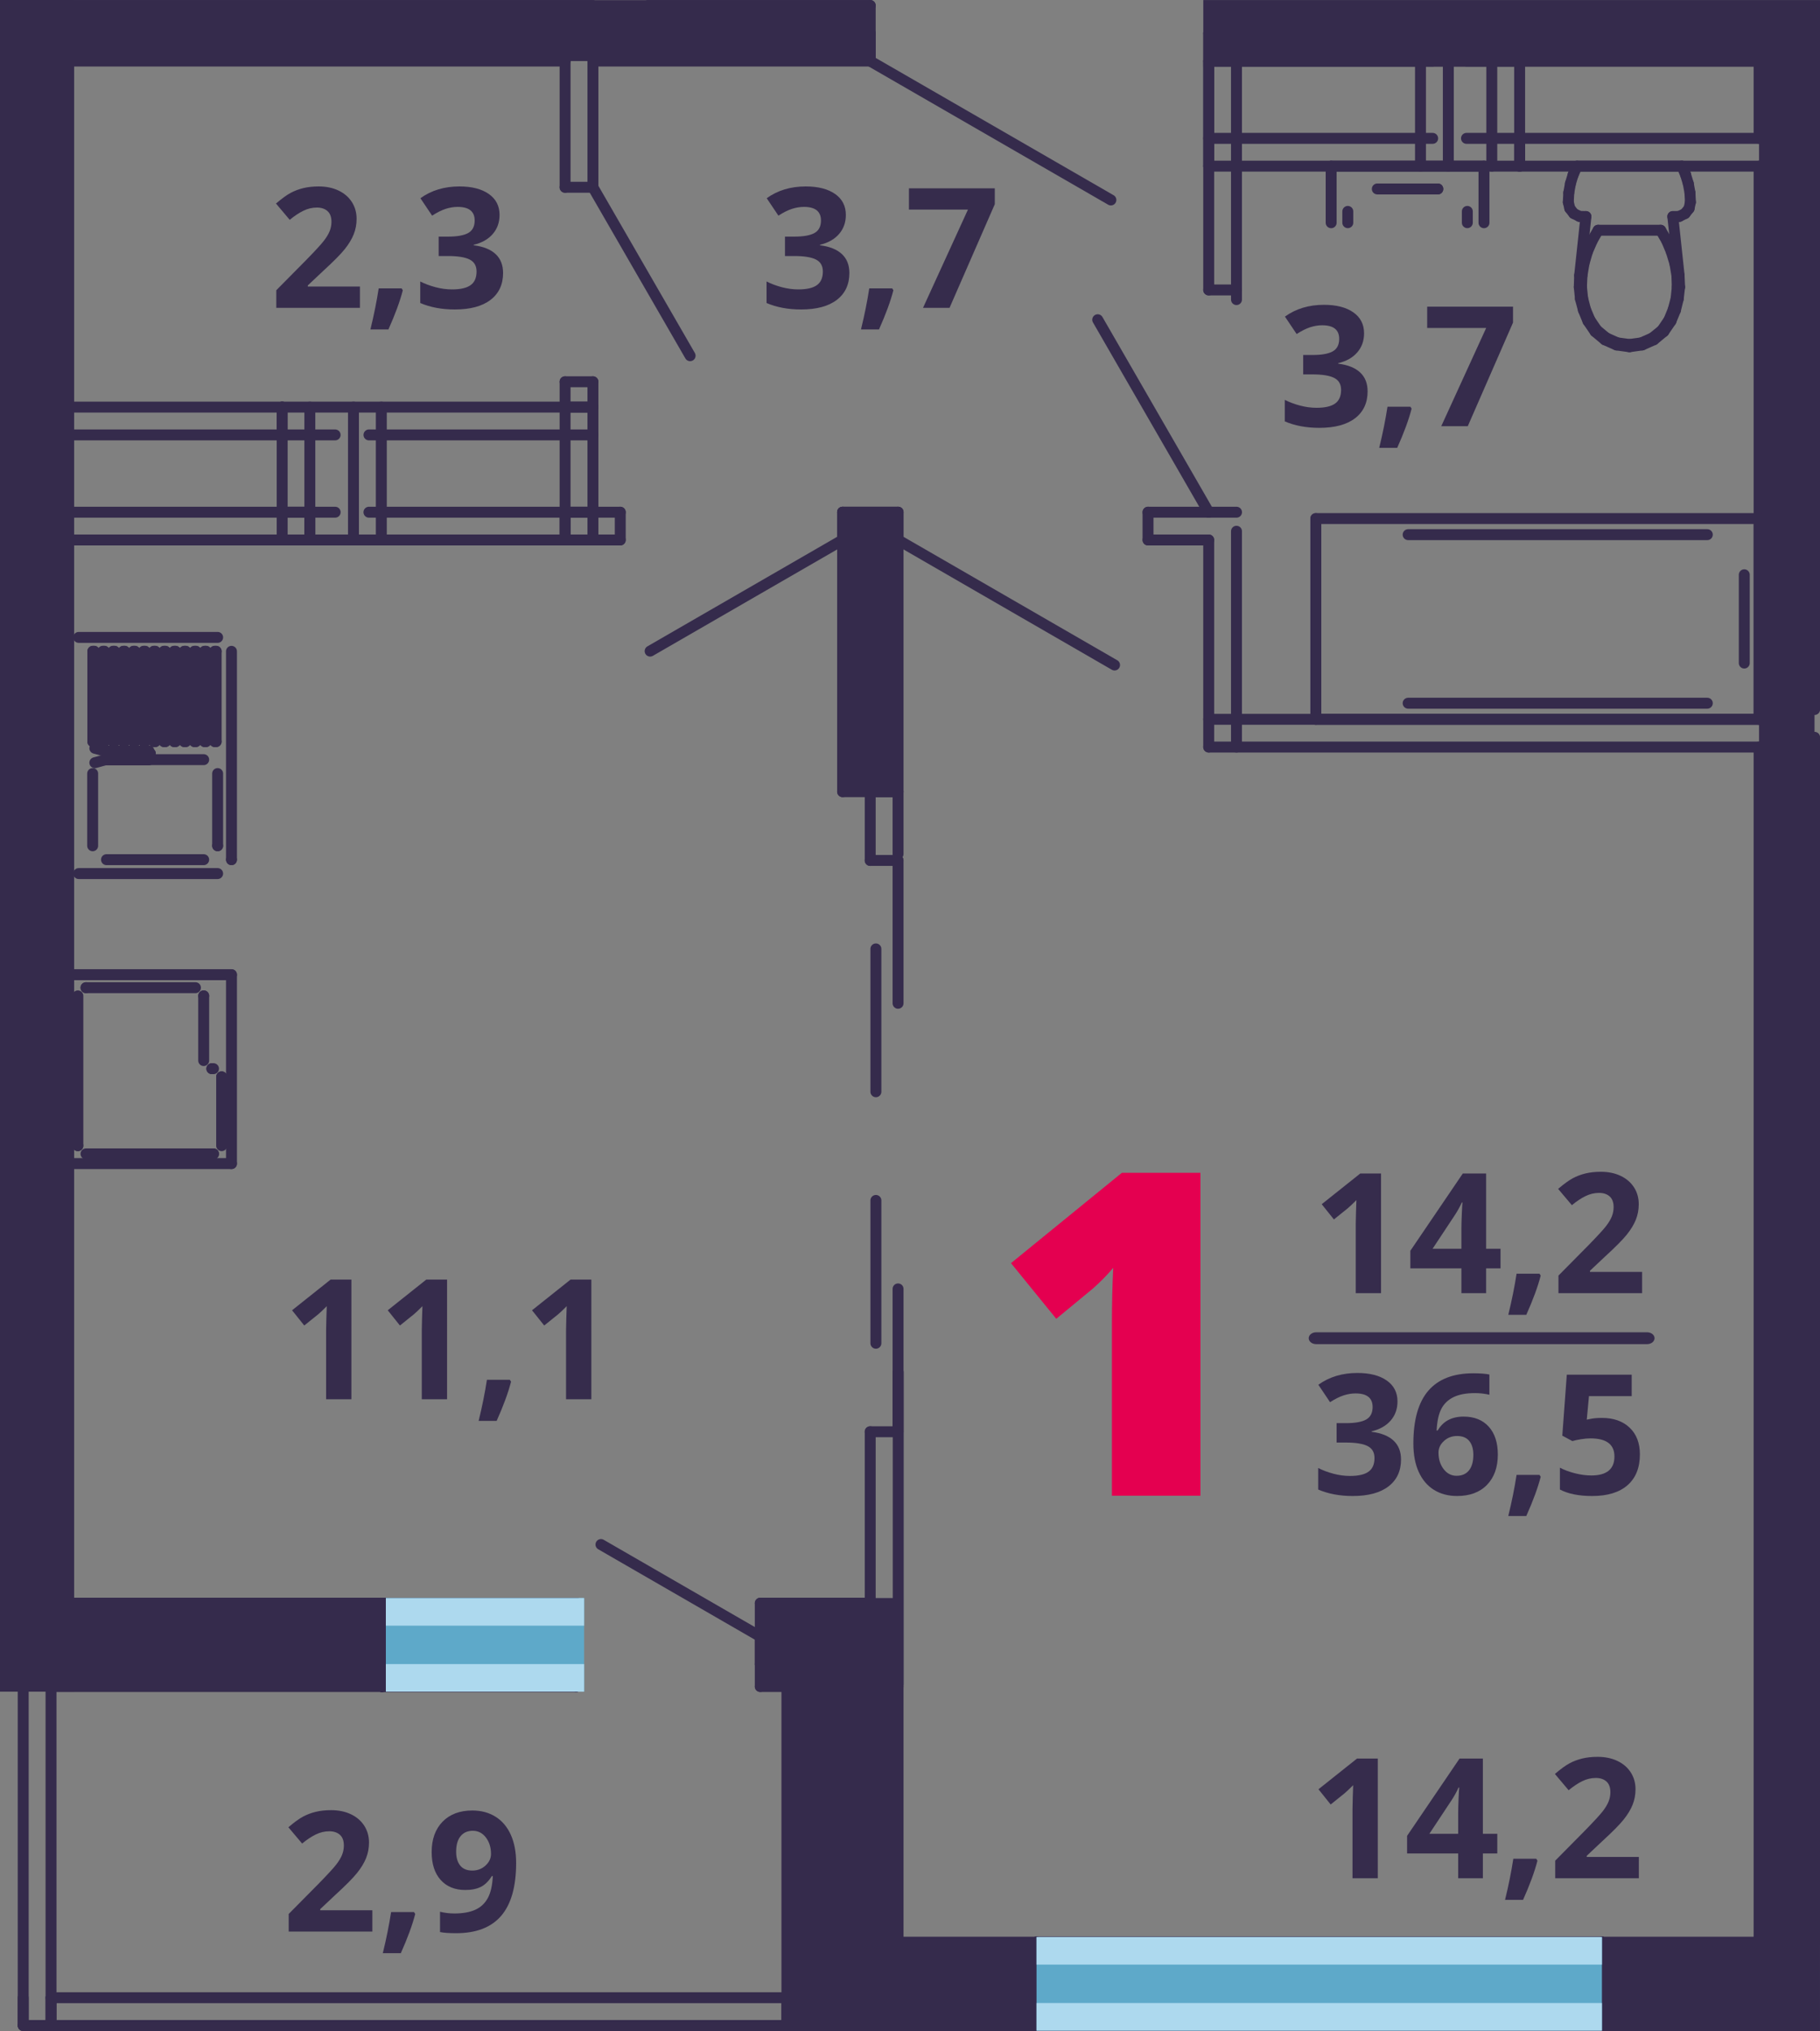 <?xml version="1.0" encoding="utf-8"?>
<!-- Generator: Adobe Illustrator 16.0.0, SVG Export Plug-In . SVG Version: 6.00 Build 0)  -->
<!DOCTYPE svg PUBLIC "-//W3C//DTD SVG 1.1//EN" "http://www.w3.org/Graphics/SVG/1.1/DTD/svg11.dtd">
<svg version="1.1" id="Слой_1" xmlns="http://www.w3.org/2000/svg" xmlns:xlink="http://www.w3.org/1999/xlink" x="0px" y="0px"
	 width="499.487px" height="557.273px" viewBox="1.08 0 499.487 557.273" enable-background="new 1.08 0 499.487 557.273"
	 xml:space="preserve">
<rect x="1.08" y="0" width="499.487" height="557.273" fill="#808080" stroke="none"/>
<polygon fill-rule="evenodd" clip-rule="evenodd" fill="#352B4C" points="7.437,448.992 7.437,439.851 105.904,439.851 
	105.904,448.992 105.904,455.089 105.904,462.72 7.437,462.72 7.437,455.089 "/>
<polygon fill-rule="evenodd" clip-rule="evenodd" fill="#352B4C" points="209.734,462.719 209.734,456.621 209.734,448.988 
	209.734,439.861 239.904,439.861 247.553,462.719 "/>
<line fill="none" stroke="#352B4C" stroke-width="3" stroke-linecap="round" stroke-linejoin="round" stroke-miterlimit="10" x1="105.904" y1="448.994" x2="105.904" y2="439.851"/>
<line fill="none" stroke="#352B4C" stroke-width="3" stroke-linecap="round" stroke-linejoin="round" stroke-miterlimit="10" x1="105.904" y1="462.719" x2="105.904" y2="455.086"/>
<line fill="none" stroke="#352B4C" stroke-width="3" stroke-linecap="round" stroke-linejoin="round" stroke-miterlimit="10" x1="105.904" y1="462.719" x2="105.904" y2="455.086"/>
<line fill="none" stroke="#352B4C" stroke-width="3" stroke-linecap="round" stroke-linejoin="round" stroke-miterlimit="10" x1="105.904" y1="455.092" x2="105.904" y2="448.994"/>
<line fill="none" stroke="#352B4C" stroke-width="3" stroke-linecap="round" stroke-linejoin="round" stroke-miterlimit="10" x1="209.734" y1="456.611" x2="209.734" y2="462.71"/>
<line fill="none" stroke="#352B4C" stroke-width="3" stroke-linecap="round" stroke-linejoin="round" stroke-miterlimit="10" x1="209.734" y1="439.85" x2="209.734" y2="449"/>
<line fill="none" stroke="#352B4C" stroke-width="3" stroke-linecap="round" stroke-linejoin="round" stroke-miterlimit="10" x1="209.734" y1="448.994" x2="209.734" y2="456.611"/>
<line fill="none" stroke="#352B4C" stroke-width="3" stroke-linecap="round" stroke-linejoin="round" stroke-miterlimit="10" x1="15.085" y1="462.719" x2="105.901" y2="462.719"/>
<line fill="none" stroke="#352B4C" stroke-width="3" stroke-linecap="round" stroke-linejoin="round" stroke-miterlimit="10" x1="209.734" y1="462.719" x2="247.553" y2="462.719"/>
<line fill="none" stroke="#352B4C" stroke-width="3" stroke-linecap="round" stroke-linejoin="round" stroke-miterlimit="10" x1="239.905" y1="439.85" x2="209.733" y2="439.85"/>
<line fill="none" stroke="#352B4C" stroke-width="3" stroke-linecap="round" stroke-linejoin="round" stroke-miterlimit="10" x1="105.904" y1="439.85" x2="18.875" y2="439.85"/>
<line fill="none" stroke="#352B4C" stroke-width="3" stroke-linecap="round" stroke-linejoin="round" stroke-miterlimit="10" x1="159.236" y1="462.719" x2="105.891" y2="462.719"/>
<line fill="none" stroke="#352B4C" stroke-width="3" stroke-linecap="round" stroke-linejoin="round" stroke-miterlimit="10" x1="159.236" y1="439.85" x2="105.891" y2="439.85"/>
<line fill="none" stroke="#352B4C" stroke-width="3" stroke-linecap="round" stroke-linejoin="round" stroke-miterlimit="10" x1="159.236" y1="462.719" x2="159.236" y2="462.719"/>
<line fill="none" stroke="#352B4C" stroke-width="3" stroke-linecap="round" stroke-linejoin="round" stroke-miterlimit="10" x1="159.236" y1="462.719" x2="105.891" y2="462.719"/>
<line fill="none" stroke="#352B4C" stroke-width="3" stroke-linecap="round" stroke-linejoin="round" stroke-miterlimit="10" x1="105.904" y1="462.719" x2="105.904" y2="462.719"/>
<line fill="none" stroke="#352B4C" stroke-width="3" stroke-linecap="round" stroke-linejoin="round" stroke-miterlimit="10" x1="159.236" y1="439.85" x2="159.236" y2="439.85"/>
<line fill="none" stroke="#352B4C" stroke-width="3" stroke-linecap="round" stroke-linejoin="round" stroke-miterlimit="10" x1="159.236" y1="439.85" x2="105.891" y2="439.85"/>
<line fill="none" stroke="#352B4C" stroke-width="3" stroke-linecap="round" stroke-linejoin="round" stroke-miterlimit="10" x1="105.904" y1="439.85" x2="105.904" y2="439.85"/>
<line fill="none" stroke="#352B4C" stroke-width="3" stroke-linecap="round" stroke-linejoin="round" stroke-miterlimit="10" x1="159.236" y1="448.994" x2="153.526" y2="448.994"/>
<line fill="none" stroke="#352B4C" stroke-width="3" stroke-linecap="round" stroke-linejoin="round" stroke-miterlimit="10" x1="153.516" y1="448.994" x2="153.516" y2="455.094"/>
<line fill="none" stroke="#352B4C" stroke-width="3" stroke-linecap="round" stroke-linejoin="round" stroke-miterlimit="10" x1="153.516" y1="455.092" x2="159.226" y2="455.092"/>
<line fill="none" stroke="#352B4C" stroke-width="3" stroke-linecap="round" stroke-linejoin="round" stroke-miterlimit="10" x1="159.236" y1="455.092" x2="159.236" y2="448.994"/>
<line fill="none" stroke="#352B4C" stroke-width="3" stroke-linecap="round" stroke-linejoin="round" stroke-miterlimit="10" x1="105.904" y1="455.092" x2="111.614" y2="455.092"/>
<line fill="none" stroke="#352B4C" stroke-width="3" stroke-linecap="round" stroke-linejoin="round" stroke-miterlimit="10" x1="111.622" y1="455.092" x2="111.622" y2="448.994"/>
<line fill="none" stroke="#352B4C" stroke-width="3" stroke-linecap="round" stroke-linejoin="round" stroke-miterlimit="10" x1="111.622" y1="448.994" x2="105.911" y2="448.994"/>
<line fill="none" stroke="#352B4C" stroke-width="3" stroke-linecap="round" stroke-linejoin="round" stroke-miterlimit="10" x1="105.904" y1="448.994" x2="105.904" y2="455.094"/>
<line fill="none" stroke="#352B4C" stroke-width="3" stroke-linecap="round" stroke-linejoin="round" stroke-miterlimit="10" x1="153.516" y1="448.994" x2="111.619" y2="448.994"/>
<line fill="none" stroke="#352B4C" stroke-width="3" stroke-linecap="round" stroke-linejoin="round" stroke-miterlimit="10" x1="111.622" y1="455.092" x2="153.518" y2="455.092"/>
<line fill="none" stroke="#352B4C" stroke-width="3" stroke-linecap="round" stroke-linejoin="round" stroke-miterlimit="10" x1="159.236" y1="455.092" x2="159.236" y2="448.994"/>
<line fill="none" stroke="#352B4C" stroke-width="3" stroke-linecap="round" stroke-linejoin="round" stroke-miterlimit="10" x1="159.236" y1="462.719" x2="159.236" y2="455.086"/>
<line fill="none" stroke="#352B4C" stroke-width="3" stroke-linecap="round" stroke-linejoin="round" stroke-miterlimit="10" x1="159.236" y1="448.994" x2="159.236" y2="439.851"/>
<line fill="none" stroke="#352B4C" stroke-width="3" stroke-linecap="round" stroke-linejoin="round" stroke-miterlimit="10" x1="105.904" y1="455.092" x2="105.904" y2="448.994"/>
<line fill="none" stroke="#352B4C" stroke-width="3" stroke-linecap="round" stroke-linejoin="round" stroke-miterlimit="10" x1="105.904" y1="462.719" x2="105.904" y2="455.086"/>
<line fill="none" stroke="#352B4C" stroke-width="3" stroke-linecap="round" stroke-linejoin="round" stroke-miterlimit="10" x1="105.904" y1="448.994" x2="105.904" y2="439.851"/>
<line fill="none" stroke="#352B4C" stroke-width="3" stroke-linecap="round" stroke-linejoin="round" stroke-miterlimit="10" x1="209.734" y1="448.994" x2="166.012" y2="423.76"/>
<line fill="none" stroke="#352B4C" stroke-width="3" stroke-linecap="round" stroke-linejoin="round" stroke-miterlimit="10" x1="159.236" y1="448.994" x2="159.236" y2="456.611"/>
<line fill="none" stroke="#352B4C" stroke-width="3" stroke-linecap="round" stroke-linejoin="round" stroke-miterlimit="10" x1="209.734" y1="448.994" x2="209.734" y2="456.611"/>
<line fill="none" stroke="#352B4C" stroke-width="3" stroke-linecap="round" stroke-linejoin="round" stroke-miterlimit="10" x1="239.905" y1="217.205" x2="239.905" y2="236.069"/>
<line fill="none" stroke="#352B4C" stroke-width="3" stroke-linecap="round" stroke-linejoin="round" stroke-miterlimit="10" x1="239.905" y1="392.816" x2="239.905" y2="439.847"/>
<line fill="none" stroke="#352B4C" stroke-width="3" stroke-linecap="round" stroke-linejoin="round" stroke-miterlimit="10" x1="247.593" y1="462.146" x2="247.593" y2="376.462"/>
<line fill="none" stroke="#352B4C" stroke-width="3" stroke-linecap="round" stroke-linejoin="round" stroke-miterlimit="10" x1="247.546" y1="234.307" x2="247.546" y2="217.208"/>
<line fill="none" stroke="#352B4C" stroke-width="3" stroke-linecap="round" stroke-linejoin="round" stroke-miterlimit="10" x1="247.546" y1="217.205" x2="239.896" y2="217.205"/>
<line fill="none" stroke="#352B4C" stroke-width="3" stroke-linecap="round" stroke-linejoin="round" stroke-miterlimit="10" x1="247.546" y1="236.072" x2="247.546" y2="275.263"/>
<line fill="none" stroke="#352B4C" stroke-width="3" stroke-linecap="round" stroke-linejoin="round" stroke-miterlimit="10" x1="241.464" y1="260.344" x2="241.464" y2="299.534"/>
<line fill="none" stroke="#352B4C" stroke-width="3" stroke-linecap="round" stroke-linejoin="round" stroke-miterlimit="10" x1="247.546" y1="392.816" x2="247.546" y2="353.627"/>
<line fill="none" stroke="#352B4C" stroke-width="3" stroke-linecap="round" stroke-linejoin="round" stroke-miterlimit="10" x1="241.464" y1="368.539" x2="241.464" y2="329.35"/>
<line fill="none" stroke="#352B4C" stroke-width="3" stroke-linecap="round" stroke-linejoin="round" stroke-miterlimit="10" x1="247.546" y1="392.816" x2="239.896" y2="392.816"/>
<line fill="none" stroke="#352B4C" stroke-width="3" stroke-linecap="round" stroke-linejoin="round" stroke-miterlimit="10" x1="247.546" y1="236.072" x2="239.896" y2="236.072"/>
<line fill="none" stroke="#352B4C" stroke-width="3" stroke-linecap="round" stroke-linejoin="round" stroke-miterlimit="10" x1="7.446" y1="439.85" x2="7.446" y2="555.721"/>
<line fill="none" stroke="#352B4C" stroke-width="3" stroke-linecap="round" stroke-linejoin="round" stroke-miterlimit="10" x1="7.446" y1="555.723" x2="15.094" y2="555.723"/>
<line fill="none" stroke="#352B4C" stroke-width="3" stroke-linecap="round" stroke-linejoin="round" stroke-miterlimit="10" x1="15.085" y1="555.723" x2="15.085" y2="439.853"/>
<polygon fill="#352B4C" points="3.64,16.75 3.64,439.841 18.881,439.841 18.881,1.523 "/>
<line fill="none" stroke="#352B4C" stroke-width="3" stroke-linecap="round" stroke-linejoin="round" stroke-miterlimit="10" x1="3.65" y1="16.754" x2="3.65" y2="154.164"/>
<line fill="none" stroke="#352B4C" stroke-width="3" stroke-linecap="round" stroke-linejoin="round" stroke-miterlimit="10" x1="3.65" y1="161.775" x2="3.65" y2="196.825"/>
<line fill="none" stroke="#352B4C" stroke-width="3" stroke-linecap="round" stroke-linejoin="round" stroke-miterlimit="10" x1="3.65" y1="204.449" x2="3.65" y2="439.841"/>
<line fill="none" stroke="#352B4C" stroke-width="3" stroke-linecap="round" stroke-linejoin="round" stroke-miterlimit="10" x1="18.883" y1="439.85" x2="18.883" y2="148.153"/>
<line fill="none" stroke="#352B4C" stroke-width="3" stroke-linecap="round" stroke-linejoin="round" stroke-miterlimit="10" x1="18.883" y1="140.529" x2="18.883" y2="119.329"/>
<line fill="none" stroke="#352B4C" stroke-width="3" stroke-linecap="round" stroke-linejoin="round" stroke-miterlimit="10" x1="18.883" y1="111.697" x2="18.883" y2="16.755"/>
<polygon fill="#352B4C" points="18.887,0.045 18.887,16.752 239.903,16.752 239.903,8.398 239.903,0.045 "/>
<line fill="none" stroke="#352B4C" stroke-width="3" stroke-linecap="round" stroke-linejoin="round" stroke-miterlimit="10" x1="239.905" y1="9.135" x2="239.905" y2="1.502"/>
<line fill="none" stroke="#352B4C" stroke-width="3" stroke-linecap="round" stroke-linejoin="round" stroke-miterlimit="10" x1="239.905" y1="16.754" x2="239.905" y2="9.138"/>
<line fill="none" stroke="#352B4C" stroke-width="3" stroke-linecap="round" stroke-linejoin="round" stroke-miterlimit="10" x1="18.883" y1="16.754" x2="156.161" y2="16.754"/>
<line fill="none" stroke="#352B4C" stroke-width="3" stroke-linecap="round" stroke-linejoin="round" stroke-miterlimit="10" x1="163.806" y1="16.754" x2="239.909" y2="16.754"/>
<line fill="none" stroke="#352B4C" stroke-width="3" stroke-linecap="round" stroke-linejoin="round" stroke-miterlimit="10" x1="239.905" y1="1.508" x2="178.952" y2="1.508"/>
<line fill="none" stroke="#352B4C" stroke-width="3" stroke-linecap="round" stroke-linejoin="round" stroke-miterlimit="10" x1="163.711" y1="1.508" x2="18.874" y2="1.508"/>
<line fill="none" stroke="#352B4C" stroke-width="3" stroke-linecap="round" stroke-linejoin="round" stroke-miterlimit="10" x1="239.905" y1="16.754" x2="305.955" y2="54.863"/>
<line fill="none" stroke="#352B4C" stroke-width="3" stroke-linecap="round" stroke-linejoin="round" stroke-miterlimit="10" x1="239.905" y1="16.754" x2="239.905" y2="9.138"/>
<line fill="none" stroke="#352B4C" stroke-width="3" stroke-linecap="round" stroke-linejoin="round" stroke-miterlimit="10" x1="78.52" y1="111.697" x2="11.238" y2="111.697"/>
<line fill="none" stroke="#352B4C" stroke-width="3" stroke-linecap="round" stroke-linejoin="round" stroke-miterlimit="10" x1="11.244" y1="119.322" x2="78.516" y2="119.322"/>
<line fill="none" stroke="#352B4C" stroke-width="3" stroke-linecap="round" stroke-linejoin="round" stroke-miterlimit="10" x1="78.52" y1="119.322" x2="78.52" y2="111.689"/>
<line fill="none" stroke="#352B4C" stroke-width="3" stroke-linecap="round" stroke-linejoin="round" stroke-miterlimit="10" x1="86.114" y1="140.529" x2="11.239" y2="140.529"/>
<line fill="none" stroke="#352B4C" stroke-width="3" stroke-linecap="round" stroke-linejoin="round" stroke-miterlimit="10" x1="11.244" y1="148.148" x2="86.118" y2="148.148"/>
<line fill="none" stroke="#352B4C" stroke-width="3" stroke-linecap="round" stroke-linejoin="round" stroke-miterlimit="10" x1="86.114" y1="148.148" x2="86.114" y2="140.531"/>
<rect x="483.838" y="16.748" fill="#352B4C" width="15.225" height="516.104"/>
<line fill="none" stroke="#352B4C" stroke-width="3" stroke-linecap="round" stroke-linejoin="round" stroke-miterlimit="10" x1="483.85" y1="16.754" x2="483.85" y2="37.955"/>
<line fill="none" stroke="#352B4C" stroke-width="3" stroke-linecap="round" stroke-linejoin="round" stroke-miterlimit="10" x1="483.85" y1="45.588" x2="483.85" y2="197.341"/>
<line fill="none" stroke="#352B4C" stroke-width="3" stroke-linecap="round" stroke-linejoin="round" stroke-miterlimit="10" x1="483.85" y1="204.963" x2="483.85" y2="532.855"/>
<line fill="none" stroke="#352B4C" stroke-width="3" stroke-linecap="round" stroke-linejoin="round" stroke-miterlimit="10" x1="499.086" y1="532.854" x2="499.086" y2="202.289"/>
<line fill="none" stroke="#352B4C" stroke-width="3" stroke-linecap="round" stroke-linejoin="round" stroke-miterlimit="10" x1="499.086" y1="194.658" x2="499.086" y2="16.755"/>
<line fill="none" stroke="#352B4C" stroke-width="3" stroke-linecap="round" stroke-linejoin="round" stroke-miterlimit="10" x1="332.801" y1="16.754" x2="332.801" y2="79.547"/>
<line fill="none" stroke="#352B4C" stroke-width="3" stroke-linecap="round" stroke-linejoin="round" stroke-miterlimit="10" x1="332.801" y1="148.148" x2="332.801" y2="204.958"/>
<line fill="none" stroke="#352B4C" stroke-width="3" stroke-linecap="round" stroke-linejoin="round" stroke-miterlimit="10" x1="340.426" y1="204.963" x2="340.426" y2="145.754"/>
<line fill="none" stroke="#352B4C" stroke-width="3" stroke-linecap="round" stroke-linejoin="round" stroke-miterlimit="10" x1="340.426" y1="82.195" x2="340.426" y2="16.755"/>
<line fill="none" stroke="#352B4C" stroke-width="3" stroke-linecap="round" stroke-linejoin="round" stroke-miterlimit="10" x1="332.801" y1="140.529" x2="302.34" y2="87.722"/>
<line fill="none" stroke="#352B4C" stroke-width="3" stroke-linecap="round" stroke-linejoin="round" stroke-miterlimit="10" x1="332.801" y1="79.547" x2="340.434" y2="79.547"/>
<line fill="none" stroke="#352B4C" stroke-width="3" stroke-linecap="round" stroke-linejoin="round" stroke-miterlimit="10" x1="332.801" y1="140.529" x2="340.434" y2="140.529"/>
<line fill="none" stroke="#352B4C" stroke-width="3" stroke-linecap="round" stroke-linejoin="round" stroke-miterlimit="10" x1="163.806" y1="111.697" x2="163.806" y2="104.741"/>
<line fill="none" stroke="#352B4C" stroke-width="3" stroke-linecap="round" stroke-linejoin="round" stroke-miterlimit="10" x1="163.806" y1="51.383" x2="163.806" y2="16.758"/>
<line fill="none" stroke="#352B4C" stroke-width="3" stroke-linecap="round" stroke-linejoin="round" stroke-miterlimit="10" x1="156.164" y1="16.754" x2="156.164" y2="51.382"/>
<line fill="none" stroke="#352B4C" stroke-width="3" stroke-linecap="round" stroke-linejoin="round" stroke-miterlimit="10" x1="156.164" y1="104.74" x2="156.164" y2="111.697"/>
<line fill="none" stroke="#352B4C" stroke-width="3" stroke-linecap="round" stroke-linejoin="round" stroke-miterlimit="10" x1="156.164" y1="111.697" x2="163.813" y2="111.697"/>
<line fill="none" stroke="#352B4C" stroke-width="3" stroke-linecap="round" stroke-linejoin="round" stroke-miterlimit="10" x1="163.806" y1="51.383" x2="190.477" y2="97.59"/>
<line fill="none" stroke="#352B4C" stroke-width="3" stroke-linecap="round" stroke-linejoin="round" stroke-miterlimit="10" x1="163.806" y1="104.74" x2="156.156" y2="104.74"/>
<line fill="none" stroke="#352B4C" stroke-width="3" stroke-linecap="round" stroke-linejoin="round" stroke-miterlimit="10" x1="163.806" y1="51.383" x2="156.156" y2="51.383"/>
<line fill="none" stroke="#352B4C" stroke-width="3" stroke-linecap="round" stroke-linejoin="round" stroke-miterlimit="10" x1="332.801" y1="9.135" x2="332.801" y2="45.587"/>
<line fill="none" stroke="#352B4C" stroke-width="3" stroke-linecap="round" stroke-linejoin="round" stroke-miterlimit="10" x1="340.426" y1="45.588" x2="340.426" y2="9.146"/>
<line fill="none" stroke="#352B4C" stroke-width="3" stroke-linecap="round" stroke-linejoin="round" stroke-miterlimit="10" x1="418.133" y1="45.588" x2="418.133" y2="9.146"/>
<line fill="none" stroke="#352B4C" stroke-width="3" stroke-linecap="round" stroke-linejoin="round" stroke-miterlimit="10" x1="410.492" y1="9.135" x2="410.492" y2="45.587"/>
<line fill="none" stroke="#352B4C" stroke-width="3" stroke-linecap="round" stroke-linejoin="round" stroke-miterlimit="10" x1="398.564" y1="45.588" x2="398.564" y2="9.146"/>
<line fill="none" stroke="#352B4C" stroke-width="3" stroke-linecap="round" stroke-linejoin="round" stroke-miterlimit="10" x1="390.924" y1="9.135" x2="390.924" y2="45.587"/>
<rect x="232.329" y="140.541" fill="#352B4C" width="15.217" height="76.664"/>
<line fill="none" stroke="#352B4C" stroke-width="3" stroke-linecap="round" stroke-linejoin="round" stroke-miterlimit="10" x1="247.546" y1="217.205" x2="247.546" y2="140.541"/>
<line fill="none" stroke="#352B4C" stroke-width="3" stroke-linecap="round" stroke-linejoin="round" stroke-miterlimit="10" x1="247.546" y1="140.529" x2="232.327" y2="140.529"/>
<line fill="none" stroke="#352B4C" stroke-width="3" stroke-linecap="round" stroke-linejoin="round" stroke-miterlimit="10" x1="232.327" y1="140.529" x2="232.327" y2="217.202"/>
<line fill="none" stroke="#352B4C" stroke-width="3" stroke-linecap="round" stroke-linejoin="round" stroke-miterlimit="10" x1="232.327" y1="217.205" x2="247.544" y2="217.205"/>
<line fill="none" stroke="#352B4C" stroke-width="3" stroke-linecap="round" stroke-linejoin="round" stroke-miterlimit="10" x1="78.52" y1="111.697" x2="78.52" y2="148.148"/>
<line fill="none" stroke="#352B4C" stroke-width="3" stroke-linecap="round" stroke-linejoin="round" stroke-miterlimit="10" x1="86.114" y1="148.148" x2="86.114" y2="111.706"/>
<line fill="none" stroke="#352B4C" stroke-width="3" stroke-linecap="round" stroke-linejoin="round" stroke-miterlimit="10" x1="163.806" y1="111.697" x2="78.525" y2="111.697"/>
<line fill="none" stroke="#352B4C" stroke-width="3" stroke-linecap="round" stroke-linejoin="round" stroke-miterlimit="10" x1="78.52" y1="119.322" x2="93.051" y2="119.322"/>
<line fill="none" stroke="#352B4C" stroke-width="3" stroke-linecap="round" stroke-linejoin="round" stroke-miterlimit="10" x1="102.342" y1="119.322" x2="163.814" y2="119.322"/>
<line fill="none" stroke="#352B4C" stroke-width="3" stroke-linecap="round" stroke-linejoin="round" stroke-miterlimit="10" x1="156.164" y1="148.148" x2="171.298" y2="148.148"/>
<line fill="none" stroke="#352B4C" stroke-width="3" stroke-linecap="round" stroke-linejoin="round" stroke-miterlimit="10" x1="232.327" y1="148.148" x2="247.544" y2="148.148"/>
<line fill="none" stroke="#352B4C" stroke-width="3" stroke-linecap="round" stroke-linejoin="round" stroke-miterlimit="10" x1="316.146" y1="148.148" x2="332.799" y2="148.148"/>
<line fill="none" stroke="#352B4C" stroke-width="3" stroke-linecap="round" stroke-linejoin="round" stroke-miterlimit="10" x1="332.801" y1="140.529" x2="316.146" y2="140.529"/>
<line fill="none" stroke="#352B4C" stroke-width="3" stroke-linecap="round" stroke-linejoin="round" stroke-miterlimit="10" x1="247.546" y1="140.529" x2="232.327" y2="140.529"/>
<line fill="none" stroke="#352B4C" stroke-width="3" stroke-linecap="round" stroke-linejoin="round" stroke-miterlimit="10" x1="171.306" y1="140.529" x2="156.17" y2="140.529"/>
<line fill="none" stroke="#352B4C" stroke-width="3" stroke-linecap="round" stroke-linejoin="round" stroke-miterlimit="10" x1="156.164" y1="140.529" x2="156.164" y2="148.146"/>
<line fill="none" stroke="#352B4C" stroke-width="3" stroke-linecap="round" stroke-linejoin="round" stroke-miterlimit="10" x1="232.327" y1="148.148" x2="179.503" y2="178.641"/>
<line fill="none" stroke="#352B4C" stroke-width="3" stroke-linecap="round" stroke-linejoin="round" stroke-miterlimit="10" x1="171.306" y1="148.148" x2="171.306" y2="140.531"/>
<line fill="none" stroke="#352B4C" stroke-width="3" stroke-linecap="round" stroke-linejoin="round" stroke-miterlimit="10" x1="232.327" y1="148.148" x2="232.327" y2="140.531"/>
<line fill="none" stroke="#352B4C" stroke-width="3" stroke-linecap="round" stroke-linejoin="round" stroke-miterlimit="10" x1="247.546" y1="148.148" x2="306.963" y2="182.454"/>
<line fill="none" stroke="#352B4C" stroke-width="3" stroke-linecap="round" stroke-linejoin="round" stroke-miterlimit="10" x1="316.146" y1="148.148" x2="316.146" y2="140.531"/>
<line fill="none" stroke="#352B4C" stroke-width="3" stroke-linecap="round" stroke-linejoin="round" stroke-miterlimit="10" x1="247.546" y1="148.148" x2="247.546" y2="140.531"/>
<line fill="none" stroke="#352B4C" stroke-width="3" stroke-linecap="round" stroke-linejoin="round" stroke-miterlimit="10" x1="163.806" y1="148.148" x2="163.806" y2="111.706"/>
<line fill="none" stroke="#352B4C" stroke-width="3" stroke-linecap="round" stroke-linejoin="round" stroke-miterlimit="10" x1="156.164" y1="111.697" x2="156.164" y2="148.148"/>
<line fill="none" stroke="#352B4C" stroke-width="3" stroke-linecap="round" stroke-linejoin="round" stroke-miterlimit="10" x1="78.52" y1="148.148" x2="163.799" y2="148.148"/>
<line fill="none" stroke="#352B4C" stroke-width="3" stroke-linecap="round" stroke-linejoin="round" stroke-miterlimit="10" x1="163.806" y1="140.529" x2="102.333" y2="140.529"/>
<line fill="none" stroke="#352B4C" stroke-width="3" stroke-linecap="round" stroke-linejoin="round" stroke-miterlimit="10" x1="93.062" y1="140.529" x2="78.529" y2="140.529"/>
<polygon fill-rule="evenodd" clip-rule="evenodd" fill="#352B4C" points="217.043,555.723 247.551,532.864 285.545,532.864 
	285.545,541.992 285.545,548.089 285.545,555.723 "/>
<polygon fill-rule="evenodd" clip-rule="evenodd" fill="#352B4C" points="440.729,542.617 440.729,532.849 500.564,532.849 
	500.564,542.617 500.564,549.127 500.564,557.273 440.729,557.273 440.729,549.127 "/>
<line fill="none" stroke="#352B4C" stroke-width="3" stroke-linecap="round" stroke-linejoin="round" stroke-miterlimit="10" x1="440.729" y1="542" x2="440.729" y2="532.85"/>
<line fill="none" stroke="#352B4C" stroke-width="3" stroke-linecap="round" stroke-linejoin="round" stroke-miterlimit="10" x1="440.729" y1="555.723" x2="440.729" y2="548.089"/>
<line fill="none" stroke="#352B4C" stroke-width="3" stroke-linecap="round" stroke-linejoin="round" stroke-miterlimit="10" x1="440.729" y1="555.723" x2="440.729" y2="548.089"/>
<line fill="none" stroke="#352B4C" stroke-width="3" stroke-linecap="round" stroke-linejoin="round" stroke-miterlimit="10" x1="440.729" y1="548.1" x2="440.729" y2="542"/>
<line fill="none" stroke="#352B4C" stroke-width="3" stroke-linecap="round" stroke-linejoin="round" stroke-miterlimit="10" x1="285.549" y1="542" x2="285.549" y2="532.85"/>
<line fill="none" stroke="#352B4C" stroke-width="3" stroke-linecap="round" stroke-linejoin="round" stroke-miterlimit="10" x1="285.549" y1="555.723" x2="285.549" y2="548.089"/>
<line fill="none" stroke="#352B4C" stroke-width="3" stroke-linecap="round" stroke-linejoin="round" stroke-miterlimit="10" x1="285.549" y1="555.723" x2="285.549" y2="548.089"/>
<line fill="none" stroke="#352B4C" stroke-width="3" stroke-linecap="round" stroke-linejoin="round" stroke-miterlimit="10" x1="285.549" y1="548.1" x2="285.549" y2="542"/>
<line fill="none" stroke="#352B4C" stroke-width="3" stroke-linecap="round" stroke-linejoin="round" stroke-miterlimit="10" x1="483.85" y1="532.854" x2="440.721" y2="532.854"/>
<line fill="none" stroke="#352B4C" stroke-width="3" stroke-linecap="round" stroke-linejoin="round" stroke-miterlimit="10" x1="285.549" y1="532.854" x2="247.554" y2="532.854"/>
<line fill="none" stroke="#352B4C" stroke-width="3" stroke-linecap="round" stroke-linejoin="round" stroke-miterlimit="10" x1="217.043" y1="555.723" x2="285.545" y2="555.723"/>
<line fill="none" stroke="#352B4C" stroke-width="3" stroke-linecap="round" stroke-linejoin="round" stroke-miterlimit="10" x1="285.549" y1="555.723" x2="440.727" y2="555.723"/>
<line fill="none" stroke="#352B4C" stroke-width="3" stroke-linecap="round" stroke-linejoin="round" stroke-miterlimit="10" x1="285.549" y1="532.854" x2="440.727" y2="532.854"/>
<line fill="none" stroke="#352B4C" stroke-width="3" stroke-linecap="round" stroke-linejoin="round" stroke-miterlimit="10" x1="285.549" y1="555.723" x2="285.549" y2="555.723"/>
<line fill="none" stroke="#352B4C" stroke-width="3" stroke-linecap="round" stroke-linejoin="round" stroke-miterlimit="10" x1="285.549" y1="555.723" x2="440.727" y2="555.723"/>
<line fill="none" stroke="#352B4C" stroke-width="3" stroke-linecap="round" stroke-linejoin="round" stroke-miterlimit="10" x1="440.729" y1="555.723" x2="440.729" y2="555.723"/>
<line fill="none" stroke="#352B4C" stroke-width="3" stroke-linecap="round" stroke-linejoin="round" stroke-miterlimit="10" x1="285.549" y1="532.854" x2="285.549" y2="532.854"/>
<line fill="none" stroke="#352B4C" stroke-width="3" stroke-linecap="round" stroke-linejoin="round" stroke-miterlimit="10" x1="285.549" y1="532.854" x2="440.727" y2="532.854"/>
<line fill="none" stroke="#352B4C" stroke-width="3" stroke-linecap="round" stroke-linejoin="round" stroke-miterlimit="10" x1="440.729" y1="532.854" x2="440.729" y2="532.854"/>
<line fill="none" stroke="#352B4C" stroke-width="3" stroke-linecap="round" stroke-linejoin="round" stroke-miterlimit="10" x1="285.549" y1="542" x2="291.258" y2="542"/>
<line fill="none" stroke="#352B4C" stroke-width="3" stroke-linecap="round" stroke-linejoin="round" stroke-miterlimit="10" x1="291.268" y1="542" x2="291.268" y2="548.1"/>
<line fill="none" stroke="#352B4C" stroke-width="3" stroke-linecap="round" stroke-linejoin="round" stroke-miterlimit="10" x1="291.268" y1="548.1" x2="285.557" y2="548.1"/>
<line fill="none" stroke="#352B4C" stroke-width="3" stroke-linecap="round" stroke-linejoin="round" stroke-miterlimit="10" x1="285.549" y1="548.1" x2="285.549" y2="542"/>
<line fill="none" stroke="#352B4C" stroke-width="3" stroke-linecap="round" stroke-linejoin="round" stroke-miterlimit="10" x1="440.729" y1="548.1" x2="435.016" y2="548.1"/>
<line fill="none" stroke="#352B4C" stroke-width="3" stroke-linecap="round" stroke-linejoin="round" stroke-miterlimit="10" x1="435.008" y1="548.1" x2="435.008" y2="542"/>
<line fill="none" stroke="#352B4C" stroke-width="3" stroke-linecap="round" stroke-linejoin="round" stroke-miterlimit="10" x1="435.008" y1="542" x2="440.717" y2="542"/>
<line fill="none" stroke="#352B4C" stroke-width="3" stroke-linecap="round" stroke-linejoin="round" stroke-miterlimit="10" x1="440.729" y1="542" x2="440.729" y2="548.1"/>
<line fill="none" stroke="#352B4C" stroke-width="3" stroke-linecap="round" stroke-linejoin="round" stroke-miterlimit="10" x1="291.268" y1="542" x2="434.998" y2="542"/>
<line fill="none" stroke="#352B4C" stroke-width="3" stroke-linecap="round" stroke-linejoin="round" stroke-miterlimit="10" x1="435.008" y1="548.1" x2="291.268" y2="548.1"/>
<line fill="none" stroke="#352B4C" stroke-width="3" stroke-linecap="round" stroke-linejoin="round" stroke-miterlimit="10" x1="285.549" y1="548.1" x2="285.549" y2="542"/>
<line fill="none" stroke="#352B4C" stroke-width="3" stroke-linecap="round" stroke-linejoin="round" stroke-miterlimit="10" x1="285.549" y1="555.723" x2="285.549" y2="548.089"/>
<line fill="none" stroke="#352B4C" stroke-width="3" stroke-linecap="round" stroke-linejoin="round" stroke-miterlimit="10" x1="285.549" y1="542" x2="285.549" y2="532.85"/>
<line fill="none" stroke="#352B4C" stroke-width="3" stroke-linecap="round" stroke-linejoin="round" stroke-miterlimit="10" x1="440.729" y1="548.1" x2="440.729" y2="542"/>
<line fill="none" stroke="#352B4C" stroke-width="3" stroke-linecap="round" stroke-linejoin="round" stroke-miterlimit="10" x1="440.729" y1="555.723" x2="440.729" y2="548.089"/>
<line fill="none" stroke="#352B4C" stroke-width="3" stroke-linecap="round" stroke-linejoin="round" stroke-miterlimit="10" x1="440.729" y1="542" x2="440.729" y2="532.85"/>
<polygon fill-rule="evenodd" clip-rule="evenodd" fill="#352B4C" points="247.546,526.887 217.038,555.722 217.038,438.447 
	247.546,438.447 "/>
<line fill="none" stroke="#352B4C" stroke-width="3" stroke-linecap="round" stroke-linejoin="round" stroke-miterlimit="10" x1="247.546" y1="532.854" x2="247.546" y2="462.717"/>
<line fill="none" stroke="#352B4C" stroke-width="3" stroke-linecap="round" stroke-linejoin="round" stroke-miterlimit="10" x1="247.546" y1="462.719" x2="217.038" y2="462.719"/>
<line fill="none" stroke="#352B4C" stroke-width="3" stroke-linecap="round" stroke-linejoin="round" stroke-miterlimit="10" x1="217.043" y1="462.719" x2="217.043" y2="555.733"/>
<line fill="none" stroke="#352B4C" stroke-width="3" stroke-linecap="round" stroke-linejoin="round" stroke-miterlimit="10" x1="332.801" y1="204.963" x2="491.443" y2="204.963"/>
<line fill="none" stroke="#352B4C" stroke-width="3" stroke-linecap="round" stroke-linejoin="round" stroke-miterlimit="10" x1="491.443" y1="197.346" x2="332.797" y2="197.346"/>
<line fill="none" stroke="#352B4C" stroke-width="3" stroke-linecap="round" stroke-linejoin="round" stroke-miterlimit="10" x1="418.133" y1="45.588" x2="491.445" y2="45.588"/>
<line fill="none" stroke="#352B4C" stroke-width="3" stroke-linecap="round" stroke-linejoin="round" stroke-miterlimit="10" x1="491.443" y1="37.961" x2="418.129" y2="37.961"/>
<line fill="none" stroke="#352B4C" stroke-width="3" stroke-linecap="round" stroke-linejoin="round" stroke-miterlimit="10" x1="418.133" y1="37.961" x2="418.133" y2="45.595"/>
<line fill="none" stroke="#352B4C" stroke-width="3" stroke-linecap="round" stroke-linejoin="round" stroke-miterlimit="10" x1="15.085" y1="555.723" x2="217.045" y2="555.723"/>
<line fill="none" stroke="#352B4C" stroke-width="3" stroke-linecap="round" stroke-linejoin="round" stroke-miterlimit="10" x1="217.043" y1="555.723" x2="217.043" y2="548.089"/>
<line fill="none" stroke="#352B4C" stroke-width="3" stroke-linecap="round" stroke-linejoin="round" stroke-miterlimit="10" x1="217.043" y1="548.1" x2="15.083" y2="548.1"/>
<line fill="none" stroke="#352B4C" stroke-width="3" stroke-linecap="round" stroke-linejoin="round" stroke-miterlimit="10" x1="15.085" y1="548.1" x2="15.085" y2="555.733"/>
<line fill="none" stroke="#352B4C" stroke-width="3" stroke-linecap="round" stroke-linejoin="round" stroke-miterlimit="10" x1="7.446" y1="555.723" x2="7.446" y2="548.089"/>
<line fill="none" stroke="#352B4C" stroke-width="3" stroke-linecap="round" stroke-linejoin="round" stroke-miterlimit="10" x1="98.089" y1="111.697" x2="98.089" y2="148.148"/>
<line fill="none" stroke="#352B4C" stroke-width="3" stroke-linecap="round" stroke-linejoin="round" stroke-miterlimit="10" x1="105.729" y1="148.148" x2="105.729" y2="111.706"/>
<line fill="none" stroke="#352B4C" stroke-width="3" stroke-linecap="round" stroke-linejoin="round" stroke-miterlimit="10" x1="332.801" y1="45.588" x2="418.129" y2="45.588"/>
<line fill="none" stroke="#352B4C" stroke-width="3" stroke-linecap="round" stroke-linejoin="round" stroke-miterlimit="10" x1="418.133" y1="37.961" x2="403.549" y2="37.961"/>
<line fill="none" stroke="#352B4C" stroke-width="3" stroke-linecap="round" stroke-linejoin="round" stroke-miterlimit="10" x1="394.264" y1="37.961" x2="332.791" y2="37.961"/>
<line fill="none" stroke="#352B4C" stroke-width="3" stroke-linecap="round" stroke-linejoin="round" stroke-miterlimit="10" x1="418.133" y1="9.135" x2="332.803" y2="9.135"/>
<line fill="none" stroke="#352B4C" stroke-width="3" stroke-linecap="round" stroke-linejoin="round" stroke-miterlimit="10" x1="332.801" y1="16.754" x2="394.271" y2="16.754"/>
<line fill="none" stroke="#352B4C" stroke-width="3" stroke-linecap="round" stroke-linejoin="round" stroke-miterlimit="10" x1="403.543" y1="16.754" x2="418.125" y2="16.754"/>
<line fill="none" stroke="#352B4C" stroke-width="3" stroke-linecap="round" stroke-linejoin="round" stroke-miterlimit="10" x1="3.65" y1="228.18" x2="3.65" y2="285.344"/>
<line fill="none" stroke="#352B4C" stroke-width="3" stroke-linecap="round" stroke-linejoin="round" stroke-miterlimit="10" x1="3.65" y1="316.898" x2="3.65" y2="368.741"/>
<line fill="none" stroke="#352B4C" stroke-width="3" stroke-linecap="round" stroke-linejoin="round" stroke-miterlimit="10" x1="434.6" y1="75.545" x2="434.498" y2="78.773"/>
<line fill="none" stroke="#352B4C" stroke-width="3" stroke-linecap="round" stroke-linejoin="round" stroke-miterlimit="10" x1="434.502" y1="78.768" x2="434.822" y2="81.979"/>
<line fill="none" stroke="#352B4C" stroke-width="3" stroke-linecap="round" stroke-linejoin="round" stroke-miterlimit="10" x1="434.818" y1="81.973" x2="435.65" y2="85.102"/>
<line fill="none" stroke="#352B4C" stroke-width="3" stroke-linecap="round" stroke-linejoin="round" stroke-miterlimit="10" x1="435.652" y1="85.102" x2="436.881" y2="88.089"/>
<line fill="none" stroke="#352B4C" stroke-width="3" stroke-linecap="round" stroke-linejoin="round" stroke-miterlimit="10" x1="436.881" y1="88.086" x2="438.854" y2="90.976"/>
<line fill="none" stroke="#352B4C" stroke-width="3" stroke-linecap="round" stroke-linejoin="round" stroke-miterlimit="10" x1="438.852" y1="90.977" x2="441.549" y2="93.239"/>
<line fill="none" stroke="#352B4C" stroke-width="3" stroke-linecap="round" stroke-linejoin="round" stroke-miterlimit="10" x1="441.547" y1="93.232" x2="444.74" y2="94.652"/>
<line fill="none" stroke="#352B4C" stroke-width="3" stroke-linecap="round" stroke-linejoin="round" stroke-miterlimit="10" x1="444.746" y1="94.648" x2="448.275" y2="95.136"/>
<line fill="none" stroke="#352B4C" stroke-width="3" stroke-linecap="round" stroke-linejoin="round" stroke-miterlimit="10" x1="448.275" y1="95.129" x2="451.756" y2="94.644"/>
<line fill="none" stroke="#352B4C" stroke-width="3" stroke-linecap="round" stroke-linejoin="round" stroke-miterlimit="10" x1="451.756" y1="94.648" x2="454.949" y2="93.23"/>
<line fill="none" stroke="#352B4C" stroke-width="3" stroke-linecap="round" stroke-linejoin="round" stroke-miterlimit="10" x1="454.953" y1="93.232" x2="457.691" y2="90.971"/>
<line fill="none" stroke="#352B4C" stroke-width="3" stroke-linecap="round" stroke-linejoin="round" stroke-miterlimit="10" x1="457.693" y1="90.977" x2="459.666" y2="88.089"/>
<line fill="none" stroke="#352B4C" stroke-width="3" stroke-linecap="round" stroke-linejoin="round" stroke-miterlimit="10" x1="459.664" y1="88.086" x2="460.893" y2="85.1"/>
<line fill="none" stroke="#352B4C" stroke-width="3" stroke-linecap="round" stroke-linejoin="round" stroke-miterlimit="10" x1="460.893" y1="85.102" x2="461.668" y2="81.975"/>
<line fill="none" stroke="#352B4C" stroke-width="3" stroke-linecap="round" stroke-linejoin="round" stroke-miterlimit="10" x1="461.664" y1="81.973" x2="462.035" y2="78.764"/>
<line fill="none" stroke="#352B4C" stroke-width="3" stroke-linecap="round" stroke-linejoin="round" stroke-miterlimit="10" x1="462.043" y1="78.768" x2="461.895" y2="75.541"/>
<line fill="none" stroke="#352B4C" stroke-width="3" stroke-linecap="round" stroke-linejoin="round" stroke-miterlimit="10" x1="461.902" y1="75.545" x2="460.176" y2="59.412"/>
<line fill="none" stroke="#352B4C" stroke-width="3" stroke-linecap="round" stroke-linejoin="round" stroke-miterlimit="10" x1="436.332" y1="59.412" x2="434.605" y2="75.547"/>
<line fill="none" stroke="#352B4C" stroke-width="3" stroke-linecap="round" stroke-linejoin="round" stroke-miterlimit="10" x1="439.309" y1="90.57" x2="441.875" y2="92.7"/>
<line fill="none" stroke="#352B4C" stroke-width="3" stroke-linecap="round" stroke-linejoin="round" stroke-miterlimit="10" x1="441.877" y1="92.703" x2="444.93" y2="94.058"/>
<line fill="none" stroke="#352B4C" stroke-width="3" stroke-linecap="round" stroke-linejoin="round" stroke-miterlimit="10" x1="444.934" y1="94.061" x2="448.275" y2="94.514"/>
<line fill="none" stroke="#352B4C" stroke-width="3" stroke-linecap="round" stroke-linejoin="round" stroke-miterlimit="10" x1="448.275" y1="94.516" x2="451.566" y2="94.063"/>
<line fill="none" stroke="#352B4C" stroke-width="3" stroke-linecap="round" stroke-linejoin="round" stroke-miterlimit="10" x1="451.566" y1="94.061" x2="454.621" y2="92.706"/>
<line fill="none" stroke="#352B4C" stroke-width="3" stroke-linecap="round" stroke-linejoin="round" stroke-miterlimit="10" x1="454.623" y1="92.703" x2="457.238" y2="90.576"/>
<line fill="none" stroke="#352B4C" stroke-width="3" stroke-linecap="round" stroke-linejoin="round" stroke-miterlimit="10" x1="457.238" y1="90.57" x2="459.109" y2="87.813"/>
<line fill="none" stroke="#352B4C" stroke-width="3" stroke-linecap="round" stroke-linejoin="round" stroke-miterlimit="10" x1="459.111" y1="87.813" x2="460.291" y2="84.908"/>
<line fill="none" stroke="#352B4C" stroke-width="3" stroke-linecap="round" stroke-linejoin="round" stroke-miterlimit="10" x1="460.295" y1="84.914" x2="461.086" y2="81.878"/>
<line fill="none" stroke="#352B4C" stroke-width="3" stroke-linecap="round" stroke-linejoin="round" stroke-miterlimit="10" x1="461.082" y1="81.871" x2="461.402" y2="78.744"/>
<line fill="none" stroke="#352B4C" stroke-width="3" stroke-linecap="round" stroke-linejoin="round" stroke-miterlimit="10" x1="461.396" y1="78.742" x2="461.297" y2="75.615"/>
<line fill="none" stroke="#352B4C" stroke-width="3" stroke-linecap="round" stroke-linejoin="round" stroke-miterlimit="10" x1="461.305" y1="75.609" x2="460.75" y2="72.316"/>
<line fill="none" stroke="#352B4C" stroke-width="3" stroke-linecap="round" stroke-linejoin="round" stroke-miterlimit="10" x1="460.752" y1="72.324" x2="459.785" y2="69.131"/>
<line fill="none" stroke="#352B4C" stroke-width="3" stroke-linecap="round" stroke-linejoin="round" stroke-miterlimit="10" x1="459.791" y1="69.127" x2="458.512" y2="66.064"/>
<line fill="none" stroke="#352B4C" stroke-width="3" stroke-linecap="round" stroke-linejoin="round" stroke-miterlimit="10" x1="458.516" y1="66.061" x2="456.84" y2="63.173"/>
<line fill="none" stroke="#352B4C" stroke-width="3" stroke-linecap="round" stroke-linejoin="round" stroke-miterlimit="10" x1="439.672" y1="63.17" x2="438.021" y2="66.06"/>
<line fill="none" stroke="#352B4C" stroke-width="3" stroke-linecap="round" stroke-linejoin="round" stroke-miterlimit="10" x1="438.031" y1="66.061" x2="436.711" y2="69.124"/>
<line fill="none" stroke="#352B4C" stroke-width="3" stroke-linecap="round" stroke-linejoin="round" stroke-miterlimit="10" x1="436.711" y1="69.127" x2="435.793" y2="72.32"/>
<line fill="none" stroke="#352B4C" stroke-width="3" stroke-linecap="round" stroke-linejoin="round" stroke-miterlimit="10" x1="435.795" y1="72.324" x2="435.242" y2="75.617"/>
<line fill="none" stroke="#352B4C" stroke-width="3" stroke-linecap="round" stroke-linejoin="round" stroke-miterlimit="10" x1="435.244" y1="75.609" x2="435.094" y2="78.737"/>
<line fill="none" stroke="#352B4C" stroke-width="3" stroke-linecap="round" stroke-linejoin="round" stroke-miterlimit="10" x1="435.102" y1="78.742" x2="435.422" y2="81.871"/>
<line fill="none" stroke="#352B4C" stroke-width="3" stroke-linecap="round" stroke-linejoin="round" stroke-miterlimit="10" x1="435.416" y1="81.871" x2="436.209" y2="84.908"/>
<line fill="none" stroke="#352B4C" stroke-width="3" stroke-linecap="round" stroke-linejoin="round" stroke-miterlimit="10" x1="436.205" y1="84.914" x2="437.434" y2="87.818"/>
<line fill="none" stroke="#352B4C" stroke-width="3" stroke-linecap="round" stroke-linejoin="round" stroke-miterlimit="10" x1="437.434" y1="87.813" x2="439.305" y2="90.569"/>
<line fill="none" stroke="#352B4C" stroke-width="3" stroke-linecap="round" stroke-linejoin="round" stroke-miterlimit="10" x1="462.674" y1="45.588" x2="433.871" y2="45.588"/>
<line fill="none" stroke="#352B4C" stroke-width="3" stroke-linecap="round" stroke-linejoin="round" stroke-miterlimit="10" x1="460.17" y1="59.412" x2="461.943" y2="59.381"/>
<line fill="none" stroke="#352B4C" stroke-width="3" stroke-linecap="round" stroke-linejoin="round" stroke-miterlimit="10" x1="461.949" y1="59.375" x2="463.549" y2="58.582"/>
<line fill="none" stroke="#352B4C" stroke-width="3" stroke-linecap="round" stroke-linejoin="round" stroke-miterlimit="10" x1="463.541" y1="58.576" x2="464.639" y2="57.189"/>
<line fill="none" stroke="#352B4C" stroke-width="3" stroke-linecap="round" stroke-linejoin="round" stroke-miterlimit="10" x1="464.645" y1="57.184" x2="464.998" y2="55.458"/>
<line fill="none" stroke="#352B4C" stroke-width="3" stroke-linecap="round" stroke-linejoin="round" stroke-miterlimit="10" x1="465.008" y1="55.457" x2="464.873" y2="52.893"/>
<line fill="none" stroke="#352B4C" stroke-width="3" stroke-linecap="round" stroke-linejoin="round" stroke-miterlimit="10" x1="464.881" y1="52.896" x2="464.426" y2="50.38"/>
<line fill="none" stroke="#352B4C" stroke-width="3" stroke-linecap="round" stroke-linejoin="round" stroke-miterlimit="10" x1="464.424" y1="50.375" x2="463.68" y2="47.941"/>
<line fill="none" stroke="#352B4C" stroke-width="3" stroke-linecap="round" stroke-linejoin="round" stroke-miterlimit="10" x1="463.682" y1="47.934" x2="462.682" y2="45.575"/>
<line fill="none" stroke="#352B4C" stroke-width="3" stroke-linecap="round" stroke-linejoin="round" stroke-miterlimit="10" x1="433.873" y1="45.588" x2="432.824" y2="47.947"/>
<line fill="none" stroke="#352B4C" stroke-width="3" stroke-linecap="round" stroke-linejoin="round" stroke-miterlimit="10" x1="432.816" y1="47.934" x2="432.072" y2="50.37"/>
<line fill="none" stroke="#352B4C" stroke-width="3" stroke-linecap="round" stroke-linejoin="round" stroke-miterlimit="10" x1="432.076" y1="50.375" x2="431.623" y2="52.894"/>
<line fill="none" stroke="#352B4C" stroke-width="3" stroke-linecap="round" stroke-linejoin="round" stroke-miterlimit="10" x1="431.621" y1="52.896" x2="431.486" y2="55.463"/>
<line fill="none" stroke="#352B4C" stroke-width="3" stroke-linecap="round" stroke-linejoin="round" stroke-miterlimit="10" x1="431.494" y1="55.457" x2="431.896" y2="57.184"/>
<line fill="none" stroke="#352B4C" stroke-width="3" stroke-linecap="round" stroke-linejoin="round" stroke-miterlimit="10" x1="431.902" y1="57.184" x2="432.982" y2="58.57"/>
<line fill="none" stroke="#352B4C" stroke-width="3" stroke-linecap="round" stroke-linejoin="round" stroke-miterlimit="10" x1="432.99" y1="58.576" x2="434.559" y2="59.369"/>
<line fill="none" stroke="#352B4C" stroke-width="3" stroke-linecap="round" stroke-linejoin="round" stroke-miterlimit="10" x1="434.551" y1="59.375" x2="436.324" y2="59.407"/>
<line fill="none" stroke="#352B4C" stroke-width="3" stroke-linecap="round" stroke-linejoin="round" stroke-miterlimit="10" x1="456.83" y1="63.17" x2="439.682" y2="63.17"/>
<line fill="none" stroke="#352B4C" stroke-width="3" stroke-linecap="round" stroke-linejoin="round" stroke-miterlimit="10" x1="483.85" y1="142.277" x2="483.85" y2="197.346"/>
<line fill="none" stroke="#352B4C" stroke-width="3" stroke-linecap="round" stroke-linejoin="round" stroke-miterlimit="10" x1="483.85" y1="197.346" x2="362.201" y2="197.346"/>
<line fill="none" stroke="#352B4C" stroke-width="3" stroke-linecap="round" stroke-linejoin="round" stroke-miterlimit="10" x1="362.201" y1="197.346" x2="362.201" y2="142.278"/>
<line fill="none" stroke="#352B4C" stroke-width="3" stroke-linecap="round" stroke-linejoin="round" stroke-miterlimit="10" x1="483.85" y1="142.277" x2="362.201" y2="142.277"/>
<line fill="none" stroke="#352B4C" stroke-width="3" stroke-linecap="round" stroke-linejoin="round" stroke-miterlimit="10" x1="387.537" y1="192.934" x2="469.639" y2="192.934"/>
<line fill="none" stroke="#352B4C" stroke-width="3" stroke-linecap="round" stroke-linejoin="round" stroke-miterlimit="10" x1="387.537" y1="146.691" x2="469.639" y2="146.691"/>
<line fill="none" stroke="#352B4C" stroke-width="3" stroke-linecap="round" stroke-linejoin="round" stroke-miterlimit="10" x1="479.785" y1="157.697" x2="479.785" y2="181.918"/>
<line fill="none" stroke="#352B4C" stroke-width="3" stroke-linecap="round" stroke-linejoin="round" stroke-miterlimit="10" x1="395.682" y1="51.842" x2="395.682" y2="51.842"/>
<line fill="none" stroke="#352B4C" stroke-width="3" stroke-linecap="round" stroke-linejoin="round" stroke-miterlimit="10" x1="403.779" y1="58.002" x2="403.779" y2="61.097"/>
<line fill="none" stroke="#352B4C" stroke-width="3" stroke-linecap="round" stroke-linejoin="round" stroke-miterlimit="10" x1="408.35" y1="45.588" x2="408.35" y2="61.11"/>
<line fill="none" stroke="#352B4C" stroke-width="3" stroke-linecap="round" stroke-linejoin="round" stroke-miterlimit="10" x1="370.975" y1="58.002" x2="370.975" y2="61.097"/>
<line fill="none" stroke="#352B4C" stroke-width="3" stroke-linecap="round" stroke-linejoin="round" stroke-miterlimit="10" x1="366.406" y1="45.588" x2="366.406" y2="61.11"/>
<line fill="none" stroke="#352B4C" stroke-width="3" stroke-linecap="round" stroke-linejoin="round" stroke-miterlimit="10" x1="366.406" y1="45.588" x2="408.352" y2="45.588"/>
<line fill="none" stroke="#352B4C" stroke-width="3" stroke-linecap="round" stroke-linejoin="round" stroke-miterlimit="10" x1="379.074" y1="51.842" x2="395.678" y2="51.842"/>
<line fill="none" stroke="#352B4C" stroke-width="3" stroke-linecap="round" stroke-linejoin="round" stroke-miterlimit="10" x1="3.65" y1="124.318" x2="3.65" y2="95.517"/>
<line fill="none" stroke="#352B4C" stroke-width="3" stroke-linecap="round" stroke-linejoin="round" stroke-miterlimit="10" x1="3.65" y1="16.754" x2="3.65" y2="71.822"/>
<line fill="none" stroke="#352B4C" stroke-width="3" stroke-linecap="round" stroke-linejoin="round" stroke-miterlimit="10" x1="64.608" y1="235.859" x2="64.608" y2="178.697"/>
<line fill="none" stroke="#352B4C" stroke-width="3" stroke-linecap="round" stroke-linejoin="round" stroke-miterlimit="10" x1="60.808" y1="174.877" x2="22.68" y2="174.877"/>
<line fill="none" stroke="#352B4C" stroke-width="3" stroke-linecap="round" stroke-linejoin="round" stroke-miterlimit="10" x1="18.883" y1="178.691" x2="18.883" y2="235.855"/>
<line fill="none" stroke="#352B4C" stroke-width="3" stroke-linecap="round" stroke-linejoin="round" stroke-miterlimit="10" x1="22.681" y1="239.674" x2="60.807" y2="239.674"/>
<line fill="none" stroke="#352B4C" stroke-width="3" stroke-linecap="round" stroke-linejoin="round" stroke-miterlimit="10" x1="64.608" y1="235.859" x2="64.608" y2="235.859"/>
<line fill="none" stroke="#352B4C" stroke-width="3" stroke-linecap="round" stroke-linejoin="round" stroke-miterlimit="10" x1="60.808" y1="232.047" x2="60.808" y2="212.235"/>
<line fill="none" stroke="#352B4C" stroke-width="3" stroke-linecap="round" stroke-linejoin="round" stroke-miterlimit="10" x1="56.982" y1="208.42" x2="30.309" y2="208.42"/>
<line fill="none" stroke="#352B4C" stroke-width="3" stroke-linecap="round" stroke-linejoin="round" stroke-miterlimit="10" x1="26.511" y1="212.234" x2="26.511" y2="232.048"/>
<line fill="none" stroke="#352B4C" stroke-width="3" stroke-linecap="round" stroke-linejoin="round" stroke-miterlimit="10" x1="30.307" y1="235.859" x2="56.978" y2="235.859"/>
<line fill="none" stroke="#352B4C" stroke-width="3" stroke-linecap="round" stroke-linejoin="round" stroke-miterlimit="10" x1="60.808" y1="232.047" x2="60.808" y2="232.047"/>
<line fill="none" stroke="#352B4C" stroke-width="3" stroke-linecap="round" stroke-linejoin="round" stroke-miterlimit="10" x1="60.399" y1="203.467" x2="60.399" y2="178.686"/>
<line fill="none" stroke="#352B4C" stroke-width="3" stroke-linecap="round" stroke-linejoin="round" stroke-miterlimit="10" x1="60.399" y1="178.691" x2="60.043" y2="178.691"/>
<line fill="none" stroke="#352B4C" stroke-width="3" stroke-linecap="round" stroke-linejoin="round" stroke-miterlimit="10" x1="60.039" y1="178.691" x2="60.039" y2="203.473"/>
<line fill="none" stroke="#352B4C" stroke-width="3" stroke-linecap="round" stroke-linejoin="round" stroke-miterlimit="10" x1="60.039" y1="203.467" x2="60.392" y2="203.467"/>
<line fill="none" stroke="#352B4C" stroke-width="3" stroke-linecap="round" stroke-linejoin="round" stroke-miterlimit="10" x1="57.611" y1="203.467" x2="57.611" y2="178.686"/>
<line fill="none" stroke="#352B4C" stroke-width="3" stroke-linecap="round" stroke-linejoin="round" stroke-miterlimit="10" x1="57.611" y1="178.691" x2="57.255" y2="178.691"/>
<line fill="none" stroke="#352B4C" stroke-width="3" stroke-linecap="round" stroke-linejoin="round" stroke-miterlimit="10" x1="57.25" y1="178.691" x2="57.25" y2="203.473"/>
<line fill="none" stroke="#352B4C" stroke-width="3" stroke-linecap="round" stroke-linejoin="round" stroke-miterlimit="10" x1="57.25" y1="203.467" x2="57.604" y2="203.467"/>
<line fill="none" stroke="#352B4C" stroke-width="3" stroke-linecap="round" stroke-linejoin="round" stroke-miterlimit="10" x1="54.823" y1="203.467" x2="54.823" y2="178.686"/>
<line fill="none" stroke="#352B4C" stroke-width="3" stroke-linecap="round" stroke-linejoin="round" stroke-miterlimit="10" x1="54.823" y1="178.691" x2="54.467" y2="178.691"/>
<line fill="none" stroke="#352B4C" stroke-width="3" stroke-linecap="round" stroke-linejoin="round" stroke-miterlimit="10" x1="54.459" y1="178.691" x2="54.459" y2="203.473"/>
<line fill="none" stroke="#352B4C" stroke-width="3" stroke-linecap="round" stroke-linejoin="round" stroke-miterlimit="10" x1="54.459" y1="203.467" x2="54.813" y2="203.467"/>
<line fill="none" stroke="#352B4C" stroke-width="3" stroke-linecap="round" stroke-linejoin="round" stroke-miterlimit="10" x1="52.034" y1="203.467" x2="52.034" y2="178.686"/>
<line fill="none" stroke="#352B4C" stroke-width="3" stroke-linecap="round" stroke-linejoin="round" stroke-miterlimit="10" x1="52.034" y1="178.691" x2="51.678" y2="178.691"/>
<line fill="none" stroke="#352B4C" stroke-width="3" stroke-linecap="round" stroke-linejoin="round" stroke-miterlimit="10" x1="51.671" y1="178.691" x2="51.671" y2="203.473"/>
<line fill="none" stroke="#352B4C" stroke-width="3" stroke-linecap="round" stroke-linejoin="round" stroke-miterlimit="10" x1="51.671" y1="203.467" x2="52.025" y2="203.467"/>
<line fill="none" stroke="#352B4C" stroke-width="3" stroke-linecap="round" stroke-linejoin="round" stroke-miterlimit="10" x1="49.244" y1="203.467" x2="49.244" y2="178.686"/>
<line fill="none" stroke="#352B4C" stroke-width="3" stroke-linecap="round" stroke-linejoin="round" stroke-miterlimit="10" x1="49.244" y1="178.691" x2="48.888" y2="178.691"/>
<line fill="none" stroke="#352B4C" stroke-width="3" stroke-linecap="round" stroke-linejoin="round" stroke-miterlimit="10" x1="48.883" y1="178.691" x2="48.883" y2="203.473"/>
<line fill="none" stroke="#352B4C" stroke-width="3" stroke-linecap="round" stroke-linejoin="round" stroke-miterlimit="10" x1="48.883" y1="203.467" x2="49.237" y2="203.467"/>
<line fill="none" stroke="#352B4C" stroke-width="3" stroke-linecap="round" stroke-linejoin="round" stroke-miterlimit="10" x1="46.458" y1="203.467" x2="46.458" y2="178.686"/>
<line fill="none" stroke="#352B4C" stroke-width="3" stroke-linecap="round" stroke-linejoin="round" stroke-miterlimit="10" x1="46.458" y1="178.691" x2="46.102" y2="178.691"/>
<line fill="none" stroke="#352B4C" stroke-width="3" stroke-linecap="round" stroke-linejoin="round" stroke-miterlimit="10" x1="46.094" y1="178.691" x2="46.094" y2="203.473"/>
<line fill="none" stroke="#352B4C" stroke-width="3" stroke-linecap="round" stroke-linejoin="round" stroke-miterlimit="10" x1="46.094" y1="203.467" x2="46.448" y2="203.467"/>
<line fill="none" stroke="#352B4C" stroke-width="3" stroke-linecap="round" stroke-linejoin="round" stroke-miterlimit="10" x1="43.667" y1="203.467" x2="43.667" y2="178.686"/>
<line fill="none" stroke="#352B4C" stroke-width="3" stroke-linecap="round" stroke-linejoin="round" stroke-miterlimit="10" x1="43.667" y1="178.691" x2="43.311" y2="178.691"/>
<line fill="none" stroke="#352B4C" stroke-width="3" stroke-linecap="round" stroke-linejoin="round" stroke-miterlimit="10" x1="43.306" y1="178.691" x2="43.306" y2="203.473"/>
<line fill="none" stroke="#352B4C" stroke-width="3" stroke-linecap="round" stroke-linejoin="round" stroke-miterlimit="10" x1="43.306" y1="203.467" x2="43.66" y2="203.467"/>
<line fill="none" stroke="#352B4C" stroke-width="3" stroke-linecap="round" stroke-linejoin="round" stroke-miterlimit="10" x1="40.878" y1="203.467" x2="40.878" y2="178.686"/>
<line fill="none" stroke="#352B4C" stroke-width="3" stroke-linecap="round" stroke-linejoin="round" stroke-miterlimit="10" x1="40.878" y1="178.691" x2="40.523" y2="178.691"/>
<line fill="none" stroke="#352B4C" stroke-width="3" stroke-linecap="round" stroke-linejoin="round" stroke-miterlimit="10" x1="40.518" y1="178.691" x2="40.518" y2="203.473"/>
<line fill="none" stroke="#352B4C" stroke-width="3" stroke-linecap="round" stroke-linejoin="round" stroke-miterlimit="10" x1="40.518" y1="203.467" x2="40.872" y2="203.467"/>
<line fill="none" stroke="#352B4C" stroke-width="3" stroke-linecap="round" stroke-linejoin="round" stroke-miterlimit="10" x1="38.09" y1="203.467" x2="38.09" y2="178.686"/>
<line fill="none" stroke="#352B4C" stroke-width="3" stroke-linecap="round" stroke-linejoin="round" stroke-miterlimit="10" x1="38.09" y1="178.691" x2="37.735" y2="178.691"/>
<line fill="none" stroke="#352B4C" stroke-width="3" stroke-linecap="round" stroke-linejoin="round" stroke-miterlimit="10" x1="37.729" y1="178.691" x2="37.729" y2="203.473"/>
<line fill="none" stroke="#352B4C" stroke-width="3" stroke-linecap="round" stroke-linejoin="round" stroke-miterlimit="10" x1="37.729" y1="203.467" x2="38.083" y2="203.467"/>
<line fill="none" stroke="#352B4C" stroke-width="3" stroke-linecap="round" stroke-linejoin="round" stroke-miterlimit="10" x1="35.301" y1="203.467" x2="35.301" y2="178.686"/>
<line fill="none" stroke="#352B4C" stroke-width="3" stroke-linecap="round" stroke-linejoin="round" stroke-miterlimit="10" x1="35.301" y1="178.691" x2="34.946" y2="178.691"/>
<line fill="none" stroke="#352B4C" stroke-width="3" stroke-linecap="round" stroke-linejoin="round" stroke-miterlimit="10" x1="34.939" y1="178.691" x2="34.939" y2="203.473"/>
<line fill="none" stroke="#352B4C" stroke-width="3" stroke-linecap="round" stroke-linejoin="round" stroke-miterlimit="10" x1="34.939" y1="203.467" x2="35.292" y2="203.467"/>
<line fill="none" stroke="#352B4C" stroke-width="3" stroke-linecap="round" stroke-linejoin="round" stroke-miterlimit="10" x1="32.513" y1="203.467" x2="32.513" y2="178.686"/>
<line fill="none" stroke="#352B4C" stroke-width="3" stroke-linecap="round" stroke-linejoin="round" stroke-miterlimit="10" x1="32.513" y1="178.691" x2="32.141" y2="178.691"/>
<line fill="none" stroke="#352B4C" stroke-width="3" stroke-linecap="round" stroke-linejoin="round" stroke-miterlimit="10" x1="32.134" y1="178.691" x2="32.134" y2="203.473"/>
<line fill="none" stroke="#352B4C" stroke-width="3" stroke-linecap="round" stroke-linejoin="round" stroke-miterlimit="10" x1="32.134" y1="203.467" x2="32.504" y2="203.467"/>
<line fill="none" stroke="#352B4C" stroke-width="3" stroke-linecap="round" stroke-linejoin="round" stroke-miterlimit="10" x1="29.725" y1="203.467" x2="29.725" y2="178.686"/>
<line fill="none" stroke="#352B4C" stroke-width="3" stroke-linecap="round" stroke-linejoin="round" stroke-miterlimit="10" x1="29.725" y1="178.691" x2="29.353" y2="178.691"/>
<line fill="none" stroke="#352B4C" stroke-width="3" stroke-linecap="round" stroke-linejoin="round" stroke-miterlimit="10" x1="29.346" y1="178.691" x2="29.346" y2="203.473"/>
<line fill="none" stroke="#352B4C" stroke-width="3" stroke-linecap="round" stroke-linejoin="round" stroke-miterlimit="10" x1="29.346" y1="203.467" x2="29.715" y2="203.467"/>
<line fill="none" stroke="#352B4C" stroke-width="3" stroke-linecap="round" stroke-linejoin="round" stroke-miterlimit="10" x1="26.936" y1="203.467" x2="26.936" y2="178.686"/>
<line fill="none" stroke="#352B4C" stroke-width="3" stroke-linecap="round" stroke-linejoin="round" stroke-miterlimit="10" x1="26.936" y1="178.691" x2="26.565" y2="178.691"/>
<line fill="none" stroke="#352B4C" stroke-width="3" stroke-linecap="round" stroke-linejoin="round" stroke-miterlimit="10" x1="26.557" y1="178.691" x2="26.557" y2="203.473"/>
<line fill="none" stroke="#352B4C" stroke-width="3" stroke-linecap="round" stroke-linejoin="round" stroke-miterlimit="10" x1="26.557" y1="203.467" x2="26.928" y2="203.467"/>
<path fill="#FDE8D6" d="M42.248,206.791h0.081H42.248z"/>
<line fill="none" stroke="#352B4C" stroke-width="3" stroke-linecap="round" stroke-linejoin="round" stroke-miterlimit="10" x1="42.249" y1="206.799" x2="42.249" y2="206.799"/>
<line fill="none" stroke="#352B4C" stroke-width="3" stroke-linecap="round" stroke-linejoin="round" stroke-miterlimit="10" x1="42.249" y1="206.799" x2="42.347" y2="206.799"/>
<line fill="none" stroke="#352B4C" stroke-width="3" stroke-linecap="round" stroke-linejoin="round" stroke-miterlimit="10" x1="42.345" y1="206.799" x2="42.345" y2="206.799"/>
<line fill="none" stroke="#352B4C" stroke-width="3" stroke-linecap="round" stroke-linejoin="round" stroke-miterlimit="10" x1="42.345" y1="206.799" x2="42.245" y2="206.799"/>
<line fill="none" stroke="#352B4C" stroke-width="3" stroke-linecap="round" stroke-linejoin="round" stroke-miterlimit="10" x1="29.898" y1="208.482" x2="41.961" y2="208.482"/>
<line fill="none" stroke="#352B4C" stroke-width="3" stroke-linecap="round" stroke-linejoin="round" stroke-miterlimit="10" x1="27.11" y1="205.293" x2="31.59" y2="206.523"/>
<line fill="none" stroke="#352B4C" stroke-width="3" stroke-linecap="round" stroke-linejoin="round" stroke-miterlimit="10" x1="29.945" y1="206.059" x2="41.967" y2="206.059"/>
<line fill="none" stroke="#352B4C" stroke-width="3" stroke-linecap="round" stroke-linejoin="round" stroke-miterlimit="10" x1="27.11" y1="209.256" x2="31.59" y2="208.027"/>
<line fill="none" stroke="#352B4C" stroke-width="3" stroke-linecap="round" stroke-linejoin="round" stroke-miterlimit="10" x1="18.883" y1="267.418" x2="18.883" y2="319.243"/>
<line fill="none" stroke="#352B4C" stroke-width="3" stroke-linecap="round" stroke-linejoin="round" stroke-miterlimit="10" x1="18.883" y1="319.246" x2="64.609" y2="319.246"/>
<line fill="none" stroke="#352B4C" stroke-width="3" stroke-linecap="round" stroke-linejoin="round" stroke-miterlimit="10" x1="64.608" y1="319.246" x2="64.608" y2="267.423"/>
<line fill="none" stroke="#352B4C" stroke-width="3" stroke-linecap="round" stroke-linejoin="round" stroke-miterlimit="10" x1="64.608" y1="267.418" x2="18.881" y2="267.418"/>
<line fill="none" stroke="#352B4C" stroke-width="3" stroke-linecap="round" stroke-linejoin="round" stroke-miterlimit="10" x1="61.913" y1="295.439" x2="61.913" y2="295.439"/>
<line fill="none" stroke="#352B4C" stroke-width="3" stroke-linecap="round" stroke-linejoin="round" stroke-miterlimit="10" x1="61.913" y1="295.439" x2="61.913" y2="314.331"/>
<line fill="none" stroke="#352B4C" stroke-width="3" stroke-linecap="round" stroke-linejoin="round" stroke-miterlimit="10" x1="59.676" y1="316.57" x2="59.676" y2="316.57"/>
<line fill="none" stroke="#352B4C" stroke-width="3" stroke-linecap="round" stroke-linejoin="round" stroke-miterlimit="10" x1="59.676" y1="316.57" x2="24.685" y2="316.57"/>
<line fill="none" stroke="#352B4C" stroke-width="3" stroke-linecap="round" stroke-linejoin="round" stroke-miterlimit="10" x1="22.446" y1="314.332" x2="22.446" y2="314.332"/>
<line fill="none" stroke="#352B4C" stroke-width="3" stroke-linecap="round" stroke-linejoin="round" stroke-miterlimit="10" x1="22.446" y1="314.332" x2="22.446" y2="273.228"/>
<line fill="none" stroke="#352B4C" stroke-width="3" stroke-linecap="round" stroke-linejoin="round" stroke-miterlimit="10" x1="24.682" y1="270.986" x2="24.682" y2="270.986"/>
<line fill="none" stroke="#352B4C" stroke-width="3" stroke-linecap="round" stroke-linejoin="round" stroke-miterlimit="10" x1="24.682" y1="270.986" x2="54.719" y2="270.986"/>
<line fill="none" stroke="#352B4C" stroke-width="3" stroke-linecap="round" stroke-linejoin="round" stroke-miterlimit="10" x1="56.982" y1="273.225" x2="56.982" y2="273.225"/>
<line fill="none" stroke="#352B4C" stroke-width="3" stroke-linecap="round" stroke-linejoin="round" stroke-miterlimit="10" x1="56.982" y1="273.225" x2="56.982" y2="290.975"/>
<line fill="none" stroke="#352B4C" stroke-width="3" stroke-linecap="round" stroke-linejoin="round" stroke-miterlimit="10" x1="59.218" y1="293.203" x2="59.218" y2="293.203"/>
<line fill="none" stroke="#352B4C" stroke-width="3" stroke-linecap="round" stroke-linejoin="round" stroke-miterlimit="10" x1="59.218" y1="293.203" x2="59.672" y2="293.203"/>
<g>
	<path fill="#362C4C" d="M97.518,383.903h-6.94v-19.001l0.067-3.122l0.112-3.414c-1.152,1.153-1.954,1.909-2.403,2.269l-3.772,3.032
		l-3.347-4.178l10.578-8.422h5.705V383.903z"/>
	<path fill="#362C4C" d="M123.774,383.903h-6.94v-19.001l0.067-3.122l0.112-3.414c-1.152,1.153-1.954,1.909-2.403,2.269
		l-3.772,3.032l-3.347-4.178l10.578-8.422h5.705V383.903z"/>
	<path fill="#362C4C" d="M141.336,379.074c-0.778,3.025-2.096,6.61-3.952,10.759h-4.941c0.973-3.983,1.729-7.741,2.269-11.275H141
		L141.336,379.074z"/>
	<path fill="#362C4C" d="M163.37,383.903h-6.94v-19.001l0.067-3.122l0.112-3.414c-1.152,1.153-1.954,1.909-2.403,2.269l-3.772,3.032
		l-3.347-4.178l10.578-8.422h5.705V383.903z"/>
</g>
<g>
	<path fill="#362C4C" d="M99.863,84.459H76.909V79.63l8.242-8.332c2.44-2.501,4.035-4.234,4.784-5.2
		c0.749-0.965,1.288-1.859,1.617-2.684c0.329-0.823,0.494-1.677,0.494-2.561c0-1.317-0.363-2.298-1.089-2.942
		c-0.727-0.644-1.696-0.966-2.909-0.966c-1.272,0-2.508,0.292-3.705,0.876c-1.198,0.584-2.448,1.415-3.751,2.493l-3.773-4.469
		c1.617-1.378,2.957-2.351,4.021-2.92c1.063-0.569,2.224-1.007,3.481-1.314c1.257-0.307,2.664-0.46,4.222-0.46
		c2.052,0,3.863,0.374,5.436,1.123s2.792,1.797,3.661,3.145c0.868,1.347,1.303,2.89,1.303,4.626c0,1.513-0.267,2.932-0.798,4.257
		s-1.355,2.684-2.471,4.076s-3.08,3.377-5.896,5.952l-4.223,3.975v0.314h14.308V84.459z"/>
	<path fill="#362C4C" d="M111.631,79.63c-0.778,3.025-2.096,6.61-3.952,10.759h-4.941c0.973-3.983,1.729-7.741,2.269-11.275h6.288
		L111.631,79.63z"/>
	<path fill="#362C4C" d="M138.179,58.967c0,2.052-0.622,3.796-1.864,5.233c-1.243,1.438-2.987,2.426-5.233,2.965V67.3
		c2.65,0.329,4.656,1.134,6.02,2.414c1.362,1.28,2.044,3.007,2.044,5.178c0,3.159-1.146,5.618-3.437,7.378
		c-2.291,1.759-5.563,2.639-9.815,2.639c-3.563,0-6.723-0.592-9.478-1.774v-5.907c1.272,0.645,2.673,1.168,4.2,1.572
		s3.039,0.606,4.536,0.606c2.291,0,3.983-0.389,5.076-1.168c1.093-0.778,1.64-2.028,1.64-3.75c0-1.542-0.629-2.636-1.887-3.279
		s-3.265-0.966-6.019-0.966h-2.493v-5.323h2.538c2.545,0,4.405-0.333,5.581-0.999c1.175-0.666,1.763-1.809,1.763-3.426
		c0-2.485-1.558-3.729-4.672-3.729c-1.078,0-2.175,0.18-3.29,0.539s-2.354,0.981-3.717,1.864l-3.212-4.783
		c2.994-2.156,6.565-3.234,10.713-3.234c3.399,0,6.083,0.688,8.052,2.066S138.179,56.512,138.179,58.967z"/>
</g>
<g>
	<path fill="#362C4C" d="M233.217,58.967c0,2.052-0.622,3.796-1.864,5.233c-1.243,1.438-2.987,2.426-5.233,2.965V67.3
		c2.65,0.329,4.656,1.134,6.02,2.414c1.362,1.28,2.044,3.007,2.044,5.178c0,3.159-1.146,5.618-3.437,7.378
		c-2.291,1.759-5.563,2.639-9.815,2.639c-3.563,0-6.723-0.592-9.478-1.774v-5.907c1.272,0.645,2.673,1.168,4.2,1.572
		s3.039,0.606,4.536,0.606c2.291,0,3.983-0.389,5.076-1.168c1.093-0.778,1.64-2.028,1.64-3.75c0-1.542-0.629-2.636-1.887-3.279
		s-3.265-0.966-6.019-0.966h-2.493v-5.323h2.538c2.545,0,4.405-0.333,5.581-0.999c1.175-0.666,1.763-1.809,1.763-3.426
		c0-2.485-1.558-3.729-4.672-3.729c-1.078,0-2.175,0.18-3.29,0.539s-2.354,0.981-3.717,1.864l-3.212-4.783
		c2.994-2.156,6.565-3.234,10.713-3.234c3.399,0,6.083,0.688,8.052,2.066S233.217,56.512,233.217,58.967z"/>
	<path fill="#362C4C" d="M246.266,79.63c-0.778,3.025-2.096,6.61-3.952,10.759h-4.941c0.973-3.983,1.729-7.741,2.269-11.275h6.288
		L246.266,79.63z"/>
	<path fill="#362C4C" d="M254.397,84.459l12.33-26.952h-16.193v-5.839h23.56v4.357l-12.42,28.434H254.397z"/>
</g>
<g>
	<path fill="#362C4C" d="M379.207,515.318h-6.939v-19.001l0.066-3.122l0.113-3.414c-1.152,1.153-1.955,1.909-2.404,2.269
		l-3.771,3.032l-3.348-4.178l10.578-8.422h5.705V515.318z"/>
	<path fill="#362C4C" d="M412,508.513h-3.953v6.806h-6.783v-6.806h-14.016v-4.828l14.396-21.202h6.402v20.641H412V508.513z
		 M401.264,503.123v-5.57c0-0.929,0.037-2.275,0.111-4.043c0.076-1.767,0.135-2.792,0.18-3.077h-0.18
		c-0.553,1.229-1.221,2.426-1.998,3.594l-6.02,9.097H401.264z"/>
	<path fill="#362C4C" d="M423.025,510.489c-0.777,3.025-2.096,6.61-3.951,10.759h-4.941c0.973-3.983,1.729-7.741,2.268-11.275h6.289
		L423.025,510.489z"/>
	<path fill="#362C4C" d="M450.854,515.318H427.9v-4.829l8.242-8.332c2.439-2.501,4.035-4.234,4.783-5.2
		c0.75-0.965,1.289-1.859,1.617-2.684c0.33-0.823,0.494-1.677,0.494-2.561c0-1.317-0.363-2.298-1.088-2.942
		c-0.727-0.644-1.697-0.966-2.91-0.966c-1.271,0-2.508,0.292-3.705,0.876s-2.447,1.415-3.75,2.493l-3.773-4.469
		c1.617-1.378,2.957-2.351,4.02-2.92s2.225-1.007,3.482-1.314c1.256-0.307,2.664-0.46,4.221-0.46c2.053,0,3.863,0.374,5.436,1.123
		s2.793,1.797,3.662,3.145c0.867,1.347,1.303,2.89,1.303,4.626c0,1.513-0.268,2.932-0.799,4.257s-1.355,2.684-2.471,4.076
		s-3.08,3.377-5.895,5.952l-4.223,3.975v0.314h14.307V515.318z"/>
</g>
<g>
	<path fill="#362C4C" d="M103.267,529.945H80.313v-4.829l8.242-8.332c2.44-2.501,4.035-4.234,4.784-5.2
		c0.749-0.965,1.288-1.859,1.617-2.684c0.329-0.823,0.494-1.677,0.494-2.561c0-1.317-0.363-2.298-1.089-2.942
		c-0.727-0.644-1.696-0.966-2.909-0.966c-1.272,0-2.508,0.292-3.705,0.876c-1.198,0.584-2.448,1.415-3.751,2.493l-3.773-4.469
		c1.617-1.378,2.957-2.351,4.021-2.92c1.063-0.569,2.224-1.007,3.481-1.314c1.257-0.307,2.664-0.46,4.222-0.46
		c2.052,0,3.863,0.374,5.436,1.123s2.792,1.797,3.661,3.145c0.868,1.347,1.303,2.89,1.303,4.626c0,1.513-0.267,2.932-0.798,4.257
		s-1.355,2.684-2.471,4.076s-3.08,3.377-5.896,5.952l-4.223,3.975v0.314h14.308V529.945z"/>
	<path fill="#362C4C" d="M115.036,525.116c-0.778,3.025-2.096,6.61-3.952,10.759h-4.941c0.973-3.983,1.729-7.741,2.269-11.275h6.288
		L115.036,525.116z"/>
	<path fill="#362C4C" d="M142.729,511.124c0,6.469-1.363,11.297-4.088,14.486c-2.726,3.189-6.851,4.784-12.375,4.784
		c-1.947,0-3.422-0.104-4.425-0.314v-5.57c1.258,0.314,2.575,0.472,3.953,0.472c2.32,0,4.229-0.34,5.727-1.021
		s2.643-1.752,3.437-3.212s1.25-3.47,1.37-6.03h-0.27c-0.868,1.407-1.872,2.396-3.01,2.965s-2.561,0.854-4.268,0.854
		c-2.859,0-5.113-0.917-6.76-2.752c-1.647-1.834-2.471-4.383-2.471-7.647c0-3.519,0.999-6.3,2.998-8.344s4.721-3.065,8.164-3.065
		c2.426,0,4.549,0.569,6.367,1.707c1.819,1.138,3.216,2.788,4.189,4.952C142.242,505.551,142.729,508.13,142.729,511.124z
		 M130.847,502.297c-1.438,0-2.561,0.494-3.369,1.482c-0.808,0.988-1.212,2.411-1.212,4.268c0,1.588,0.366,2.845,1.101,3.773
		c0.733,0.929,1.849,1.393,3.346,1.393c1.407,0,2.613-0.461,3.616-1.382c1.003-0.92,1.505-1.979,1.505-3.178
		c0-1.781-0.468-3.286-1.403-4.515C133.494,502.911,132.299,502.297,130.847,502.297z"/>
</g>
<g>
	<path fill="#E40050" d="M330.535,410.366h-24.299v-46.9c0-5.696,0.121-10.907,0.363-15.634c-1.496,1.817-3.354,3.717-5.576,5.696
		l-10.059,8.301l-12.422-15.27l30.42-24.783h21.572V410.366z"/>
</g>
<g>
	<path fill="#362C4C" d="M380.098,354.8h-6.941v-19.001l0.068-3.122l0.111-3.414c-1.152,1.153-1.953,1.909-2.402,2.269l-3.773,3.032
		l-3.346-4.178l10.578-8.422h5.705V354.8z"/>
	<path fill="#362C4C" d="M412.889,347.994h-3.953v6.806h-6.783v-6.806h-14.014v-4.828l14.396-21.202h6.4v20.641h3.953V347.994z
		 M402.152,342.604v-5.57c0-0.929,0.037-2.275,0.113-4.043c0.074-1.767,0.135-2.792,0.18-3.077h-0.18
		c-0.555,1.229-1.221,2.426-2,3.594l-6.018,9.097H402.152z"/>
	<path fill="#362C4C" d="M423.916,349.971c-0.779,3.025-2.096,6.61-3.953,10.759h-4.941c0.973-3.983,1.73-7.741,2.27-11.275h6.287
		L423.916,349.971z"/>
	<path fill="#362C4C" d="M451.744,354.8h-22.955v-4.829l8.242-8.332c2.441-2.501,4.035-4.234,4.785-5.2
		c0.748-0.965,1.287-1.859,1.617-2.684c0.328-0.823,0.494-1.677,0.494-2.561c0-1.317-0.363-2.298-1.09-2.942
		c-0.727-0.644-1.695-0.966-2.908-0.966c-1.273,0-2.508,0.292-3.705,0.876c-1.199,0.584-2.449,1.415-3.752,2.493l-3.773-4.469
		c1.617-1.378,2.957-2.351,4.021-2.92c1.063-0.569,2.223-1.007,3.48-1.314c1.258-0.307,2.664-0.46,4.223-0.46
		c2.051,0,3.863,0.374,5.436,1.123s2.791,1.797,3.66,3.145c0.869,1.347,1.303,2.89,1.303,4.626c0,1.513-0.266,2.932-0.797,4.257
		s-1.355,2.684-2.471,4.076s-3.08,3.377-5.896,5.952l-4.223,3.975v0.314h14.309V354.8z"/>
</g>
<g>
	<path fill="#362C4C" d="M384.611,384.505c0,2.052-0.621,3.796-1.863,5.233c-1.244,1.438-2.988,2.426-5.234,2.965v0.135
		c2.65,0.329,4.656,1.134,6.02,2.414s2.045,3.007,2.045,5.178c0,3.159-1.146,5.618-3.438,7.378
		c-2.291,1.759-5.563,2.639-9.814,2.639c-3.564,0-6.723-0.592-9.479-1.774v-5.907c1.273,0.645,2.674,1.168,4.201,1.572
		s3.039,0.606,4.535,0.606c2.291,0,3.984-0.389,5.076-1.168c1.094-0.778,1.641-2.028,1.641-3.75c0-1.542-0.629-2.636-1.887-3.279
		s-3.266-0.966-6.02-0.966h-2.492v-5.323h2.537c2.545,0,4.406-0.333,5.582-0.999c1.174-0.666,1.762-1.809,1.762-3.426
		c0-2.485-1.557-3.729-4.672-3.729c-1.078,0-2.174,0.18-3.289,0.539s-2.355,0.981-3.717,1.864l-3.213-4.783
		c2.994-2.156,6.566-3.234,10.713-3.234c3.4,0,6.084,0.688,8.053,2.066S384.611,382.05,384.611,384.505z"/>
	<path fill="#362C4C" d="M388.969,396.05c0-6.498,1.373-11.335,4.121-14.509c2.748-3.175,6.861-4.762,12.342-4.762
		c1.871,0,3.34,0.112,4.402,0.337v5.547c-1.332-0.299-2.65-0.449-3.953-0.449c-2.381,0-4.322,0.359-5.828,1.078
		c-1.504,0.719-2.631,1.782-3.379,3.189c-0.75,1.408-1.191,3.407-1.326,5.997h0.293c1.48-2.545,3.854-3.818,7.119-3.818
		c2.934,0,5.232,0.921,6.895,2.763s2.494,4.388,2.494,7.637c0,3.503-0.988,6.277-2.965,8.321s-4.717,3.065-8.221,3.065
		c-2.426,0-4.541-0.562-6.346-1.685s-3.197-2.763-4.178-4.919S388.969,399.089,388.969,396.05z M400.828,404.898
		c1.482,0,2.619-0.497,3.414-1.493c0.793-0.996,1.189-2.415,1.189-4.256c0-1.603-0.369-2.864-1.111-3.785
		c-0.74-0.921-1.861-1.381-3.357-1.381c-1.408,0-2.609,0.457-3.605,1.37s-1.492,1.977-1.492,3.189c0,1.781,0.467,3.286,1.402,4.514
		C398.203,404.285,399.391,404.898,400.828,404.898z"/>
	<path fill="#362C4C" d="M423.916,405.168c-0.779,3.025-2.096,6.61-3.953,10.759h-4.941c0.973-3.983,1.73-7.741,2.27-11.275h6.287
		L423.916,405.168z"/>
	<path fill="#362C4C" d="M440.738,389.02c3.174,0,5.701,0.892,7.58,2.673c1.879,1.782,2.818,4.223,2.818,7.322
		c0,3.668-1.131,6.49-3.391,8.467c-2.262,1.977-5.496,2.965-9.703,2.965c-3.654,0-6.604-0.592-8.85-1.774v-5.997
		c1.184,0.629,2.561,1.143,4.133,1.539s3.063,0.595,4.469,0.595c4.238,0,6.357-1.736,6.357-5.21c0-3.31-2.193-4.964-6.582-4.964
		c-0.793,0-1.668,0.078-2.627,0.235s-1.736,0.326-2.336,0.506l-2.762-1.482l1.234-16.732h17.811v5.884h-11.725l-0.605,6.446
		l0.785-0.157C438.26,389.125,439.391,389.02,440.738,389.02z"/>
</g>
<path fill="#362C4C" d="M453.117,368.779h-90.826c-1.131,0-2.047-0.728-2.047-1.625c0-0.896,0.916-1.623,2.047-1.623h90.826
	c1.129,0,2.047,0.728,2.047,1.623C455.164,368.052,454.246,368.779,453.117,368.779"/>
<g>
	<path fill="#362C4C" d="M375.441,91.445c0,2.052-0.621,3.796-1.863,5.233c-1.244,1.438-2.988,2.426-5.234,2.965v0.135
		c2.65,0.329,4.656,1.134,6.02,2.414s2.045,3.007,2.045,5.178c0,3.159-1.146,5.618-3.438,7.378
		c-2.291,1.759-5.563,2.639-9.814,2.639c-3.564,0-6.723-0.592-9.479-1.774v-5.907c1.273,0.645,2.674,1.168,4.201,1.572
		s3.039,0.606,4.535,0.606c2.291,0,3.984-0.389,5.076-1.168c1.094-0.778,1.641-2.028,1.641-3.75c0-1.542-0.629-2.636-1.887-3.279
		s-3.266-0.966-6.02-0.966h-2.492v-5.323h2.537c2.545,0,4.406-0.333,5.582-0.999c1.174-0.666,1.762-1.809,1.762-3.426
		c0-2.485-1.557-3.729-4.672-3.729c-1.078,0-2.174,0.18-3.289,0.539s-2.355,0.981-3.717,1.864l-3.213-4.783
		c2.994-2.156,6.566-3.234,10.713-3.234c3.4,0,6.084,0.688,8.053,2.066S375.441,88.99,375.441,91.445z"/>
	<path fill="#362C4C" d="M388.49,112.108c-0.777,3.025-2.096,6.61-3.951,10.759h-4.941c0.973-3.983,1.729-7.741,2.268-11.275h6.289
		L388.49,112.108z"/>
	<path fill="#362C4C" d="M396.621,116.938l12.33-26.952h-16.193v-5.839h23.561v4.357l-12.42,28.434H396.621z"/>
</g>
<rect x="106.975" y="438.446" fill-rule="evenodd" clip-rule="evenodd" fill="#5EA9C9" width="54.412" height="25.688"/>
<rect x="106.975" y="438.446" fill-rule="evenodd" clip-rule="evenodd" fill="#ADD9EE" width="54.412" height="7.576"/>
<rect x="106.975" y="456.563" fill-rule="evenodd" clip-rule="evenodd" fill="#ADD9EE" width="54.412" height="7.571"/>
<polygon fill-rule="evenodd" clip-rule="evenodd" fill="#352B4C" points="1.08,185.518 1.08,0 21.429,0 21.429,185.518 
	21.429,309.255 21.429,464.133 1.08,464.133 1.08,309.255 "/>
<polygon fill-rule="evenodd" clip-rule="evenodd" fill="#352B4C" points="216.038,504.174 216.038,469.852 247.593,469.852 
	247.593,504.174 247.593,527.067 247.593,555.722 216.038,555.722 216.038,527.067 "/>
<polygon fill="#352B4C" points="331.314,0.018 331.314,18.31 500.566,18.31 500.566,9.163 500.566,0.018 "/>
<rect x="285.545" y="531.438" fill-rule="evenodd" clip-rule="evenodd" fill="#5EA9C9" width="155.176" height="25.688"/>
<rect x="285.545" y="531.438" fill-rule="evenodd" clip-rule="evenodd" fill="#ADD9EE" width="155.176" height="7.576"/>
<rect x="285.545" y="549.554" fill-rule="evenodd" clip-rule="evenodd" fill="#ADD9EE" width="155.176" height="7.571"/>
</svg>
